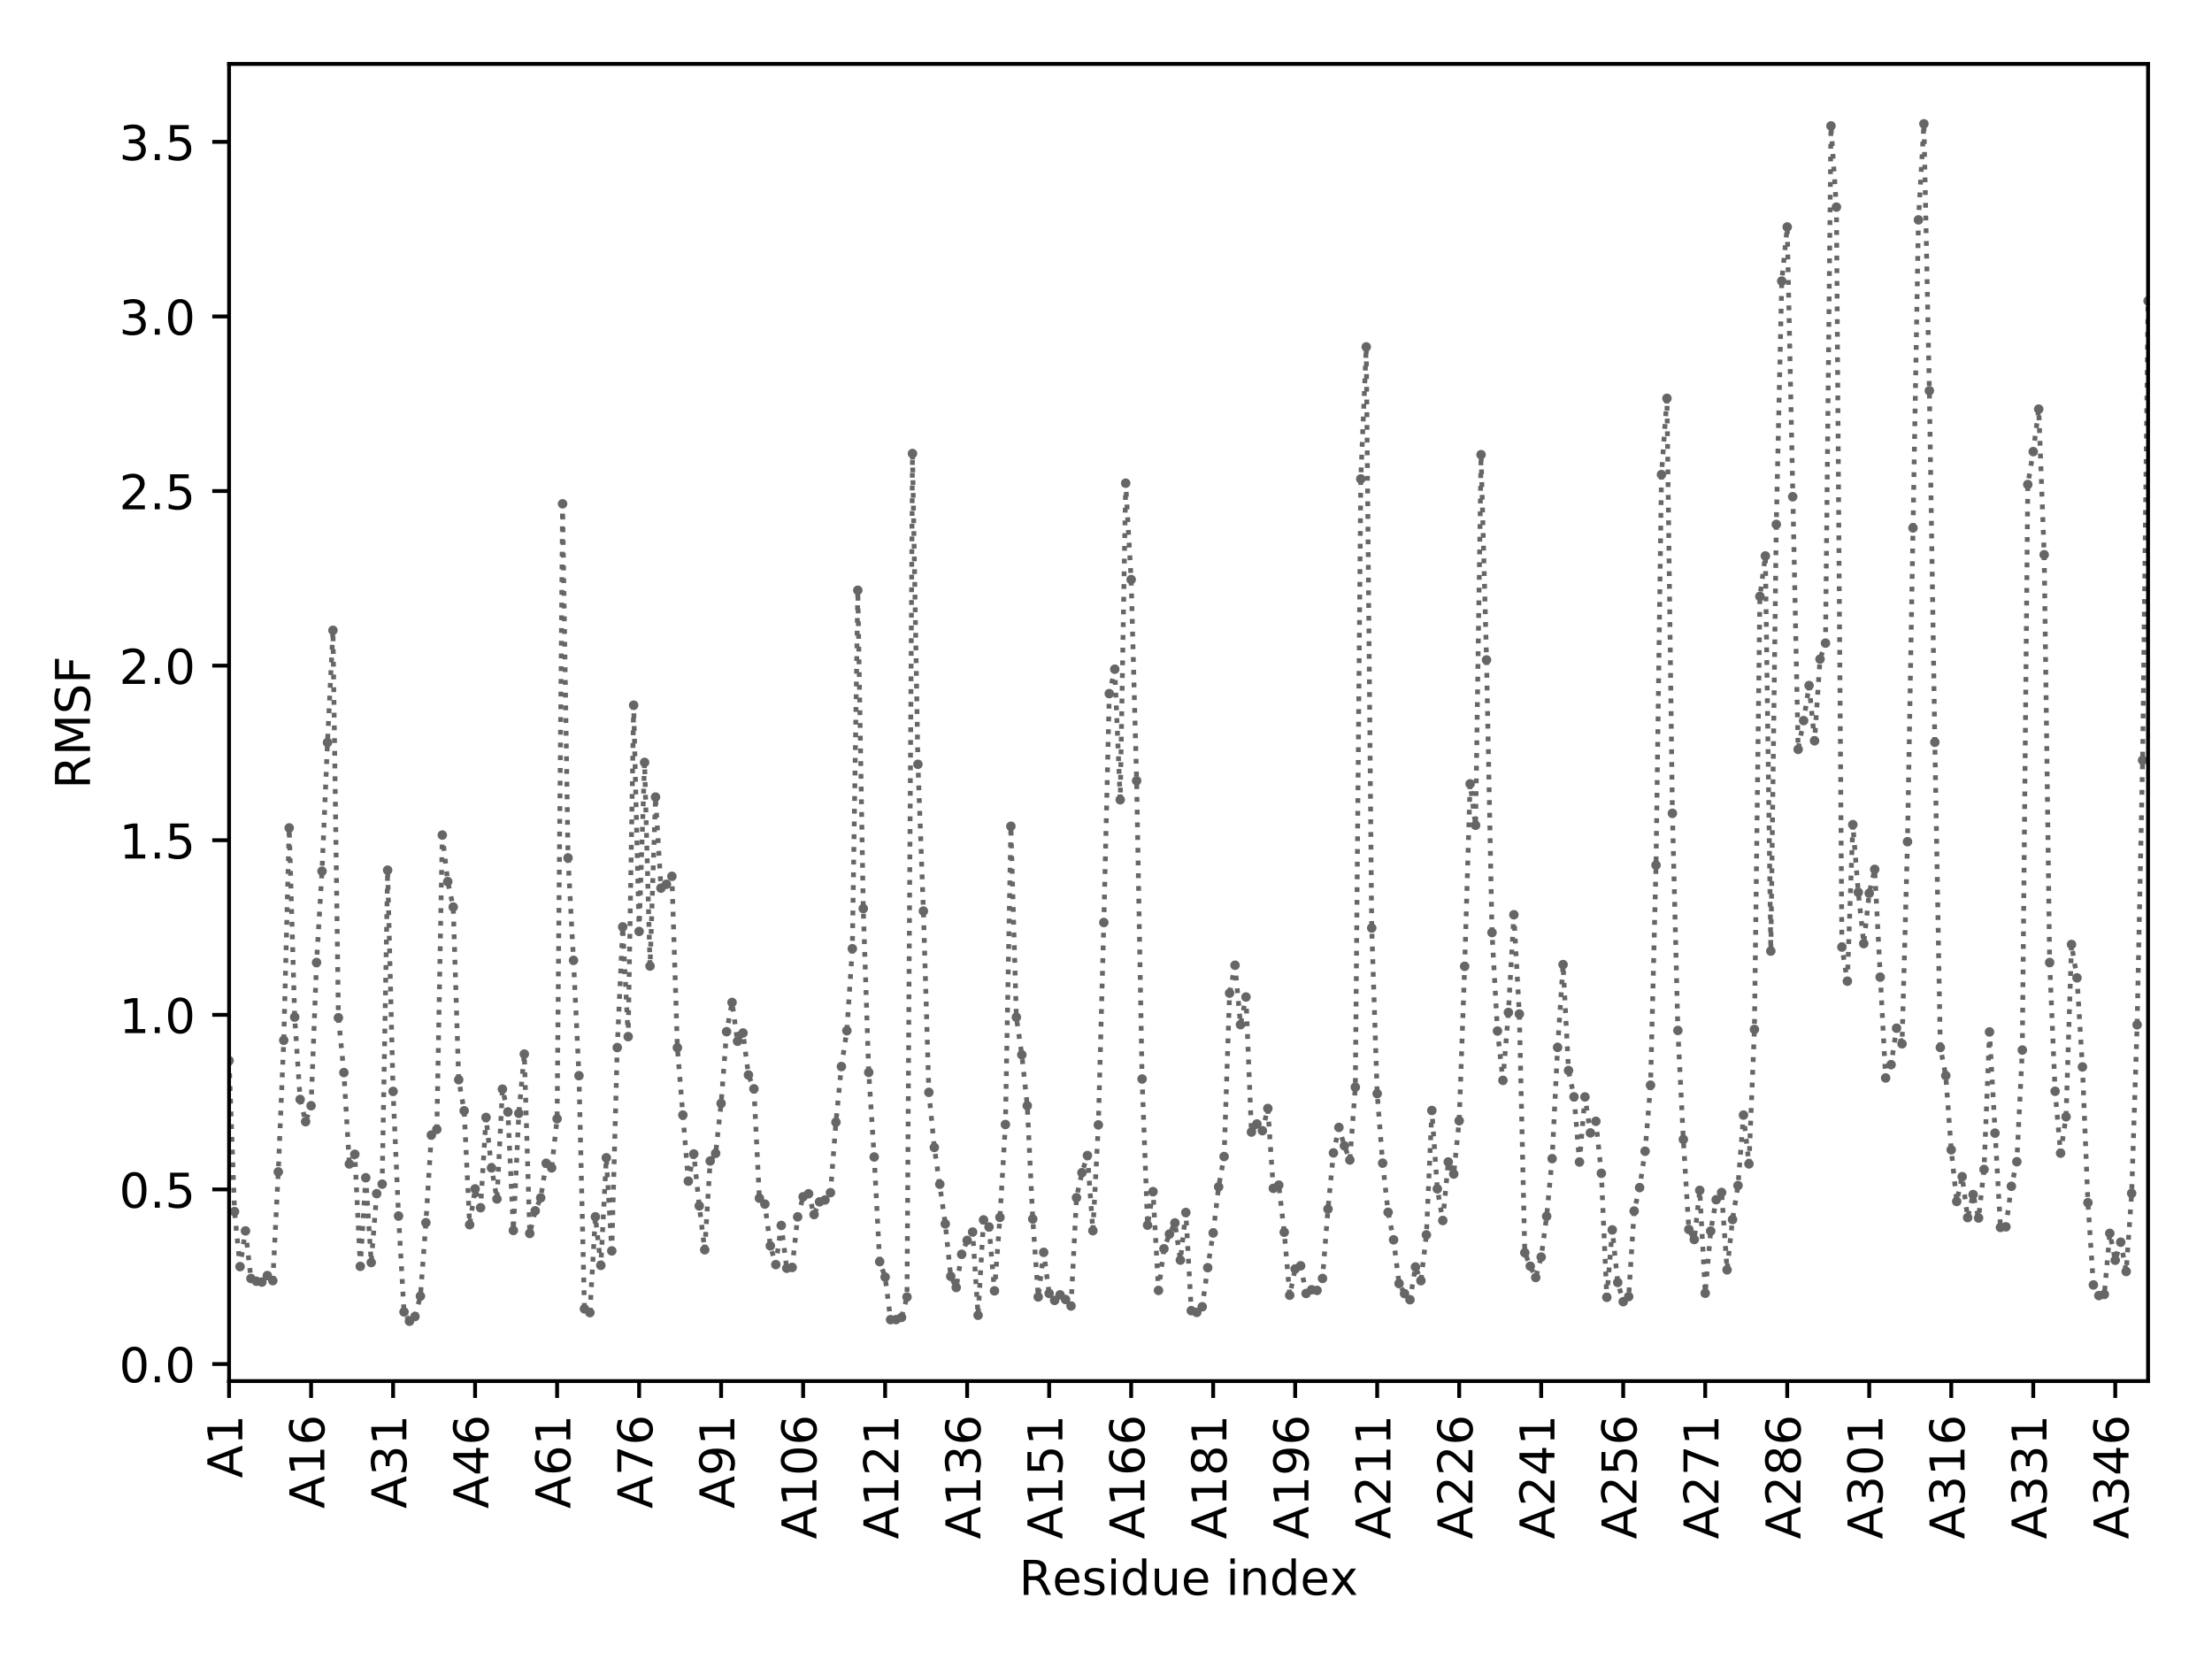<?xml version="1.0" encoding="utf-8" standalone="no"?>
<!DOCTYPE svg PUBLIC "-//W3C//DTD SVG 1.1//EN"
  "http://www.w3.org/Graphics/SVG/1.1/DTD/svg11.dtd">
<!-- Created with matplotlib (http://matplotlib.org/) -->
<svg height="345.6pt" version="1.1" viewBox="0 0 460.8 345.6" width="460.8pt" xmlns="http://www.w3.org/2000/svg" xmlns:xlink="http://www.w3.org/1999/xlink">
 <defs>
  <style type="text/css">
*{stroke-linecap:butt;stroke-linejoin:round;}
  </style>
 </defs>
 <g id="figure_1">
  <g id="patch_1">
   <path d="M 0 345.6 
L 460.8 345.6 
L 460.8 0 
L 0 0 
z
" style="fill:#ffffff;"/>
  </g>
  <g id="axes_1">
   <g id="patch_2">
    <path d="M 47.72 287.71 
L 447.48 287.71 
L 447.48 13.32 
L 47.72 13.32 
z
" style="fill:#ffffff;"/>
   </g>
   <g id="matplotlib.axis_1">
    <g id="xtick_1">
     <g id="line2d_1">
      <defs>
       <path d="M 0 0 
L 0 3.5 
" id="mf94f73ccab" style="stroke:#000000;stroke-width:0.8;"/>
      </defs>
      <g>
       <use style="stroke:#000000;stroke-width:0.8;" x="47.72" xlink:href="#mf94f73ccab" y="287.71"/>
      </g>
     </g>
     <g id="text_1">
      <!-- A1 -->
      <defs>
       <path d="M 34.188 63.188 
L 20.797 26.906 
L 47.609 26.906 
z
M 28.609 72.906 
L 39.797 72.906 
L 67.578 0 
L 57.328 0 
L 50.688 18.703 
L 17.828 18.703 
L 11.188 0 
L 0.781 0 
z
" id="DejaVuSans-41"/>
       <path d="M 12.406 8.297 
L 28.516 8.297 
L 28.516 63.922 
L 10.984 60.406 
L 10.984 69.391 
L 28.422 72.906 
L 38.281 72.906 
L 38.281 8.297 
L 54.391 8.297 
L 54.391 0 
L 12.406 0 
z
" id="DejaVuSans-31"/>
      </defs>
      <g transform="translate(50.479 307.913)rotate(-90)scale(0.1 -0.1)">
       <use xlink:href="#DejaVuSans-41"/>
       <use x="68.408" xlink:href="#DejaVuSans-31"/>
      </g>
     </g>
    </g>
    <g id="xtick_2">
     <g id="line2d_2">
      <g>
       <use style="stroke:#000000;stroke-width:0.8;" x="64.804" xlink:href="#mf94f73ccab" y="287.71"/>
      </g>
     </g>
     <g id="text_2">
      <!-- A16 -->
      <defs>
       <path d="M 33.016 40.375 
Q 26.375 40.375 22.484 35.828 
Q 18.609 31.297 18.609 23.391 
Q 18.609 15.531 22.484 10.953 
Q 26.375 6.391 33.016 6.391 
Q 39.656 6.391 43.531 10.953 
Q 47.406 15.531 47.406 23.391 
Q 47.406 31.297 43.531 35.828 
Q 39.656 40.375 33.016 40.375 
z
M 52.594 71.297 
L 52.594 62.312 
Q 48.875 64.062 45.094 64.984 
Q 41.312 65.922 37.594 65.922 
Q 27.828 65.922 22.672 59.328 
Q 17.531 52.734 16.797 39.406 
Q 19.672 43.656 24.016 45.922 
Q 28.375 48.188 33.594 48.188 
Q 44.578 48.188 50.953 41.516 
Q 57.328 34.859 57.328 23.391 
Q 57.328 12.156 50.688 5.359 
Q 44.047 -1.422 33.016 -1.422 
Q 20.359 -1.422 13.672 8.266 
Q 6.984 17.969 6.984 36.375 
Q 6.984 53.656 15.188 63.938 
Q 23.391 74.219 37.203 74.219 
Q 40.922 74.219 44.703 73.484 
Q 48.484 72.75 52.594 71.297 
z
" id="DejaVuSans-36"/>
      </defs>
      <g transform="translate(67.563 314.276)rotate(-90)scale(0.1 -0.1)">
       <use xlink:href="#DejaVuSans-41"/>
       <use x="68.408" xlink:href="#DejaVuSans-31"/>
       <use x="132.031" xlink:href="#DejaVuSans-36"/>
      </g>
     </g>
    </g>
    <g id="xtick_3">
     <g id="line2d_3">
      <g>
       <use style="stroke:#000000;stroke-width:0.8;" x="81.888" xlink:href="#mf94f73ccab" y="287.71"/>
      </g>
     </g>
     <g id="text_3">
      <!-- A31 -->
      <defs>
       <path d="M 40.578 39.312 
Q 47.656 37.797 51.625 33 
Q 55.609 28.219 55.609 21.188 
Q 55.609 10.406 48.188 4.484 
Q 40.766 -1.422 27.094 -1.422 
Q 22.516 -1.422 17.656 -0.516 
Q 12.797 0.391 7.625 2.203 
L 7.625 11.719 
Q 11.719 9.328 16.594 8.109 
Q 21.484 6.891 26.812 6.891 
Q 36.078 6.891 40.938 10.547 
Q 45.797 14.203 45.797 21.188 
Q 45.797 27.641 41.281 31.266 
Q 36.766 34.906 28.719 34.906 
L 20.219 34.906 
L 20.219 43.016 
L 29.109 43.016 
Q 36.375 43.016 40.234 45.922 
Q 44.094 48.828 44.094 54.297 
Q 44.094 59.906 40.109 62.906 
Q 36.141 65.922 28.719 65.922 
Q 24.656 65.922 20.016 65.031 
Q 15.375 64.156 9.812 62.312 
L 9.812 71.094 
Q 15.438 72.656 20.344 73.438 
Q 25.25 74.219 29.594 74.219 
Q 40.828 74.219 47.359 69.109 
Q 53.906 64.016 53.906 55.328 
Q 53.906 49.266 50.438 45.094 
Q 46.969 40.922 40.578 39.312 
z
" id="DejaVuSans-33"/>
      </defs>
      <g transform="translate(84.647 314.276)rotate(-90)scale(0.1 -0.1)">
       <use xlink:href="#DejaVuSans-41"/>
       <use x="68.408" xlink:href="#DejaVuSans-33"/>
       <use x="132.031" xlink:href="#DejaVuSans-31"/>
      </g>
     </g>
    </g>
    <g id="xtick_4">
     <g id="line2d_4">
      <g>
       <use style="stroke:#000000;stroke-width:0.8;" x="98.971" xlink:href="#mf94f73ccab" y="287.71"/>
      </g>
     </g>
     <g id="text_4">
      <!-- A46 -->
      <defs>
       <path d="M 37.797 64.312 
L 12.891 25.391 
L 37.797 25.391 
z
M 35.203 72.906 
L 47.609 72.906 
L 47.609 25.391 
L 58.016 25.391 
L 58.016 17.188 
L 47.609 17.188 
L 47.609 0 
L 37.797 0 
L 37.797 17.188 
L 4.891 17.188 
L 4.891 26.703 
z
" id="DejaVuSans-34"/>
      </defs>
      <g transform="translate(101.731 314.276)rotate(-90)scale(0.1 -0.1)">
       <use xlink:href="#DejaVuSans-41"/>
       <use x="68.408" xlink:href="#DejaVuSans-34"/>
       <use x="132.031" xlink:href="#DejaVuSans-36"/>
      </g>
     </g>
    </g>
    <g id="xtick_5">
     <g id="line2d_5">
      <g>
       <use style="stroke:#000000;stroke-width:0.8;" x="116.055" xlink:href="#mf94f73ccab" y="287.71"/>
      </g>
     </g>
     <g id="text_5">
      <!-- A61 -->
      <g transform="translate(118.814 314.276)rotate(-90)scale(0.1 -0.1)">
       <use xlink:href="#DejaVuSans-41"/>
       <use x="68.408" xlink:href="#DejaVuSans-36"/>
       <use x="132.031" xlink:href="#DejaVuSans-31"/>
      </g>
     </g>
    </g>
    <g id="xtick_6">
     <g id="line2d_6">
      <g>
       <use style="stroke:#000000;stroke-width:0.8;" x="133.139" xlink:href="#mf94f73ccab" y="287.71"/>
      </g>
     </g>
     <g id="text_6">
      <!-- A76 -->
      <defs>
       <path d="M 8.203 72.906 
L 55.078 72.906 
L 55.078 68.703 
L 28.609 0 
L 18.312 0 
L 43.219 64.594 
L 8.203 64.594 
z
" id="DejaVuSans-37"/>
      </defs>
      <g transform="translate(135.898 314.276)rotate(-90)scale(0.1 -0.1)">
       <use xlink:href="#DejaVuSans-41"/>
       <use x="68.408" xlink:href="#DejaVuSans-37"/>
       <use x="132.031" xlink:href="#DejaVuSans-36"/>
      </g>
     </g>
    </g>
    <g id="xtick_7">
     <g id="line2d_7">
      <g>
       <use style="stroke:#000000;stroke-width:0.8;" x="150.223" xlink:href="#mf94f73ccab" y="287.71"/>
      </g>
     </g>
     <g id="text_7">
      <!-- A91 -->
      <defs>
       <path d="M 10.984 1.516 
L 10.984 10.5 
Q 14.703 8.734 18.5 7.812 
Q 22.312 6.891 25.984 6.891 
Q 35.75 6.891 40.891 13.453 
Q 46.047 20.016 46.781 33.406 
Q 43.953 29.203 39.594 26.953 
Q 35.25 24.703 29.984 24.703 
Q 19.047 24.703 12.672 31.312 
Q 6.297 37.938 6.297 49.422 
Q 6.297 60.641 12.938 67.422 
Q 19.578 74.219 30.609 74.219 
Q 43.266 74.219 49.922 64.516 
Q 56.594 54.828 56.594 36.375 
Q 56.594 19.141 48.406 8.859 
Q 40.234 -1.422 26.422 -1.422 
Q 22.703 -1.422 18.891 -0.688 
Q 15.094 0.047 10.984 1.516 
z
M 30.609 32.422 
Q 37.25 32.422 41.125 36.953 
Q 45.016 41.5 45.016 49.422 
Q 45.016 57.281 41.125 61.844 
Q 37.25 66.406 30.609 66.406 
Q 23.969 66.406 20.094 61.844 
Q 16.219 57.281 16.219 49.422 
Q 16.219 41.5 20.094 36.953 
Q 23.969 32.422 30.609 32.422 
z
" id="DejaVuSans-39"/>
      </defs>
      <g transform="translate(152.982 314.276)rotate(-90)scale(0.1 -0.1)">
       <use xlink:href="#DejaVuSans-41"/>
       <use x="68.408" xlink:href="#DejaVuSans-39"/>
       <use x="132.031" xlink:href="#DejaVuSans-31"/>
      </g>
     </g>
    </g>
    <g id="xtick_8">
     <g id="line2d_8">
      <g>
       <use style="stroke:#000000;stroke-width:0.8;" x="167.306" xlink:href="#mf94f73ccab" y="287.71"/>
      </g>
     </g>
     <g id="text_8">
      <!-- A106 -->
      <defs>
       <path d="M 31.781 66.406 
Q 24.172 66.406 20.328 58.906 
Q 16.5 51.422 16.5 36.375 
Q 16.5 21.391 20.328 13.891 
Q 24.172 6.391 31.781 6.391 
Q 39.453 6.391 43.281 13.891 
Q 47.125 21.391 47.125 36.375 
Q 47.125 51.422 43.281 58.906 
Q 39.453 66.406 31.781 66.406 
z
M 31.781 74.219 
Q 44.047 74.219 50.516 64.516 
Q 56.984 54.828 56.984 36.375 
Q 56.984 17.969 50.516 8.266 
Q 44.047 -1.422 31.781 -1.422 
Q 19.531 -1.422 13.062 8.266 
Q 6.594 17.969 6.594 36.375 
Q 6.594 54.828 13.062 64.516 
Q 19.531 74.219 31.781 74.219 
z
" id="DejaVuSans-30"/>
      </defs>
      <g transform="translate(170.066 320.638)rotate(-90)scale(0.1 -0.1)">
       <use xlink:href="#DejaVuSans-41"/>
       <use x="68.408" xlink:href="#DejaVuSans-31"/>
       <use x="132.031" xlink:href="#DejaVuSans-30"/>
       <use x="195.654" xlink:href="#DejaVuSans-36"/>
      </g>
     </g>
    </g>
    <g id="xtick_9">
     <g id="line2d_9">
      <g>
       <use style="stroke:#000000;stroke-width:0.8;" x="184.39" xlink:href="#mf94f73ccab" y="287.71"/>
      </g>
     </g>
     <g id="text_9">
      <!-- A121 -->
      <defs>
       <path d="M 19.188 8.297 
L 53.609 8.297 
L 53.609 0 
L 7.328 0 
L 7.328 8.297 
Q 12.938 14.109 22.625 23.891 
Q 32.328 33.688 34.812 36.531 
Q 39.547 41.844 41.422 45.531 
Q 43.312 49.219 43.312 52.781 
Q 43.312 58.594 39.234 62.25 
Q 35.156 65.922 28.609 65.922 
Q 23.969 65.922 18.812 64.312 
Q 13.672 62.703 7.812 59.422 
L 7.812 69.391 
Q 13.766 71.781 18.938 73 
Q 24.125 74.219 28.422 74.219 
Q 39.75 74.219 46.484 68.547 
Q 53.219 62.891 53.219 53.422 
Q 53.219 48.922 51.531 44.891 
Q 49.859 40.875 45.406 35.406 
Q 44.188 33.984 37.641 27.219 
Q 31.109 20.453 19.188 8.297 
z
" id="DejaVuSans-32"/>
      </defs>
      <g transform="translate(187.149 320.638)rotate(-90)scale(0.1 -0.1)">
       <use xlink:href="#DejaVuSans-41"/>
       <use x="68.408" xlink:href="#DejaVuSans-31"/>
       <use x="132.031" xlink:href="#DejaVuSans-32"/>
       <use x="195.654" xlink:href="#DejaVuSans-31"/>
      </g>
     </g>
    </g>
    <g id="xtick_10">
     <g id="line2d_10">
      <g>
       <use style="stroke:#000000;stroke-width:0.8;" x="201.474" xlink:href="#mf94f73ccab" y="287.71"/>
      </g>
     </g>
     <g id="text_10">
      <!-- A136 -->
      <g transform="translate(204.233 320.638)rotate(-90)scale(0.1 -0.1)">
       <use xlink:href="#DejaVuSans-41"/>
       <use x="68.408" xlink:href="#DejaVuSans-31"/>
       <use x="132.031" xlink:href="#DejaVuSans-33"/>
       <use x="195.654" xlink:href="#DejaVuSans-36"/>
      </g>
     </g>
    </g>
    <g id="xtick_11">
     <g id="line2d_11">
      <g>
       <use style="stroke:#000000;stroke-width:0.8;" x="218.558" xlink:href="#mf94f73ccab" y="287.71"/>
      </g>
     </g>
     <g id="text_11">
      <!-- A151 -->
      <defs>
       <path d="M 10.797 72.906 
L 49.516 72.906 
L 49.516 64.594 
L 19.828 64.594 
L 19.828 46.734 
Q 21.969 47.469 24.109 47.828 
Q 26.266 48.188 28.422 48.188 
Q 40.625 48.188 47.75 41.5 
Q 54.891 34.812 54.891 23.391 
Q 54.891 11.625 47.562 5.094 
Q 40.234 -1.422 26.906 -1.422 
Q 22.312 -1.422 17.547 -0.641 
Q 12.797 0.141 7.719 1.703 
L 7.719 11.625 
Q 12.109 9.234 16.797 8.062 
Q 21.484 6.891 26.703 6.891 
Q 35.156 6.891 40.078 11.328 
Q 45.016 15.766 45.016 23.391 
Q 45.016 31 40.078 35.438 
Q 35.156 39.891 26.703 39.891 
Q 22.75 39.891 18.812 39.016 
Q 14.891 38.141 10.797 36.281 
z
" id="DejaVuSans-35"/>
      </defs>
      <g transform="translate(221.317 320.638)rotate(-90)scale(0.1 -0.1)">
       <use xlink:href="#DejaVuSans-41"/>
       <use x="68.408" xlink:href="#DejaVuSans-31"/>
       <use x="132.031" xlink:href="#DejaVuSans-35"/>
       <use x="195.654" xlink:href="#DejaVuSans-31"/>
      </g>
     </g>
    </g>
    <g id="xtick_12">
     <g id="line2d_12">
      <g>
       <use style="stroke:#000000;stroke-width:0.8;" x="235.641" xlink:href="#mf94f73ccab" y="287.71"/>
      </g>
     </g>
     <g id="text_12">
      <!-- A166 -->
      <g transform="translate(238.401 320.638)rotate(-90)scale(0.1 -0.1)">
       <use xlink:href="#DejaVuSans-41"/>
       <use x="68.408" xlink:href="#DejaVuSans-31"/>
       <use x="132.031" xlink:href="#DejaVuSans-36"/>
       <use x="195.654" xlink:href="#DejaVuSans-36"/>
      </g>
     </g>
    </g>
    <g id="xtick_13">
     <g id="line2d_13">
      <g>
       <use style="stroke:#000000;stroke-width:0.8;" x="252.725" xlink:href="#mf94f73ccab" y="287.71"/>
      </g>
     </g>
     <g id="text_13">
      <!-- A181 -->
      <defs>
       <path d="M 31.781 34.625 
Q 24.75 34.625 20.719 30.859 
Q 16.703 27.094 16.703 20.516 
Q 16.703 13.922 20.719 10.156 
Q 24.75 6.391 31.781 6.391 
Q 38.812 6.391 42.859 10.172 
Q 46.922 13.969 46.922 20.516 
Q 46.922 27.094 42.891 30.859 
Q 38.875 34.625 31.781 34.625 
z
M 21.922 38.812 
Q 15.578 40.375 12.031 44.719 
Q 8.5 49.078 8.5 55.328 
Q 8.5 64.062 14.719 69.141 
Q 20.953 74.219 31.781 74.219 
Q 42.672 74.219 48.875 69.141 
Q 55.078 64.062 55.078 55.328 
Q 55.078 49.078 51.531 44.719 
Q 48 40.375 41.703 38.812 
Q 48.828 37.156 52.797 32.312 
Q 56.781 27.484 56.781 20.516 
Q 56.781 9.906 50.312 4.234 
Q 43.844 -1.422 31.781 -1.422 
Q 19.734 -1.422 13.25 4.234 
Q 6.781 9.906 6.781 20.516 
Q 6.781 27.484 10.781 32.312 
Q 14.797 37.156 21.922 38.812 
z
M 18.312 54.391 
Q 18.312 48.734 21.844 45.562 
Q 25.391 42.391 31.781 42.391 
Q 38.141 42.391 41.719 45.562 
Q 45.312 48.734 45.312 54.391 
Q 45.312 60.062 41.719 63.234 
Q 38.141 66.406 31.781 66.406 
Q 25.391 66.406 21.844 63.234 
Q 18.312 60.062 18.312 54.391 
z
" id="DejaVuSans-38"/>
      </defs>
      <g transform="translate(255.485 320.638)rotate(-90)scale(0.1 -0.1)">
       <use xlink:href="#DejaVuSans-41"/>
       <use x="68.408" xlink:href="#DejaVuSans-31"/>
       <use x="132.031" xlink:href="#DejaVuSans-38"/>
       <use x="195.654" xlink:href="#DejaVuSans-31"/>
      </g>
     </g>
    </g>
    <g id="xtick_14">
     <g id="line2d_14">
      <g>
       <use style="stroke:#000000;stroke-width:0.8;" x="269.809" xlink:href="#mf94f73ccab" y="287.71"/>
      </g>
     </g>
     <g id="text_14">
      <!-- A196 -->
      <g transform="translate(272.568 320.638)rotate(-90)scale(0.1 -0.1)">
       <use xlink:href="#DejaVuSans-41"/>
       <use x="68.408" xlink:href="#DejaVuSans-31"/>
       <use x="132.031" xlink:href="#DejaVuSans-39"/>
       <use x="195.654" xlink:href="#DejaVuSans-36"/>
      </g>
     </g>
    </g>
    <g id="xtick_15">
     <g id="line2d_15">
      <g>
       <use style="stroke:#000000;stroke-width:0.8;" x="286.893" xlink:href="#mf94f73ccab" y="287.71"/>
      </g>
     </g>
     <g id="text_15">
      <!-- A211 -->
      <g transform="translate(289.652 320.638)rotate(-90)scale(0.1 -0.1)">
       <use xlink:href="#DejaVuSans-41"/>
       <use x="68.408" xlink:href="#DejaVuSans-32"/>
       <use x="132.031" xlink:href="#DejaVuSans-31"/>
       <use x="195.654" xlink:href="#DejaVuSans-31"/>
      </g>
     </g>
    </g>
    <g id="xtick_16">
     <g id="line2d_16">
      <g>
       <use style="stroke:#000000;stroke-width:0.8;" x="303.976" xlink:href="#mf94f73ccab" y="287.71"/>
      </g>
     </g>
     <g id="text_16">
      <!-- A226 -->
      <g transform="translate(306.736 320.638)rotate(-90)scale(0.1 -0.1)">
       <use xlink:href="#DejaVuSans-41"/>
       <use x="68.408" xlink:href="#DejaVuSans-32"/>
       <use x="132.031" xlink:href="#DejaVuSans-32"/>
       <use x="195.654" xlink:href="#DejaVuSans-36"/>
      </g>
     </g>
    </g>
    <g id="xtick_17">
     <g id="line2d_17">
      <g>
       <use style="stroke:#000000;stroke-width:0.8;" x="321.06" xlink:href="#mf94f73ccab" y="287.71"/>
      </g>
     </g>
     <g id="text_17">
      <!-- A241 -->
      <g transform="translate(323.82 320.638)rotate(-90)scale(0.1 -0.1)">
       <use xlink:href="#DejaVuSans-41"/>
       <use x="68.408" xlink:href="#DejaVuSans-32"/>
       <use x="132.031" xlink:href="#DejaVuSans-34"/>
       <use x="195.654" xlink:href="#DejaVuSans-31"/>
      </g>
     </g>
    </g>
    <g id="xtick_18">
     <g id="line2d_18">
      <g>
       <use style="stroke:#000000;stroke-width:0.8;" x="338.144" xlink:href="#mf94f73ccab" y="287.71"/>
      </g>
     </g>
     <g id="text_18">
      <!-- A256 -->
      <g transform="translate(340.903 320.638)rotate(-90)scale(0.1 -0.1)">
       <use xlink:href="#DejaVuSans-41"/>
       <use x="68.408" xlink:href="#DejaVuSans-32"/>
       <use x="132.031" xlink:href="#DejaVuSans-35"/>
       <use x="195.654" xlink:href="#DejaVuSans-36"/>
      </g>
     </g>
    </g>
    <g id="xtick_19">
     <g id="line2d_19">
      <g>
       <use style="stroke:#000000;stroke-width:0.8;" x="355.228" xlink:href="#mf94f73ccab" y="287.71"/>
      </g>
     </g>
     <g id="text_19">
      <!-- A271 -->
      <g transform="translate(357.987 320.638)rotate(-90)scale(0.1 -0.1)">
       <use xlink:href="#DejaVuSans-41"/>
       <use x="68.408" xlink:href="#DejaVuSans-32"/>
       <use x="132.031" xlink:href="#DejaVuSans-37"/>
       <use x="195.654" xlink:href="#DejaVuSans-31"/>
      </g>
     </g>
    </g>
    <g id="xtick_20">
     <g id="line2d_20">
      <g>
       <use style="stroke:#000000;stroke-width:0.8;" x="372.311" xlink:href="#mf94f73ccab" y="287.71"/>
      </g>
     </g>
     <g id="text_20">
      <!-- A286 -->
      <g transform="translate(375.071 320.638)rotate(-90)scale(0.1 -0.1)">
       <use xlink:href="#DejaVuSans-41"/>
       <use x="68.408" xlink:href="#DejaVuSans-32"/>
       <use x="132.031" xlink:href="#DejaVuSans-38"/>
       <use x="195.654" xlink:href="#DejaVuSans-36"/>
      </g>
     </g>
    </g>
    <g id="xtick_21">
     <g id="line2d_21">
      <g>
       <use style="stroke:#000000;stroke-width:0.8;" x="389.395" xlink:href="#mf94f73ccab" y="287.71"/>
      </g>
     </g>
     <g id="text_21">
      <!-- A301 -->
      <g transform="translate(392.155 320.638)rotate(-90)scale(0.1 -0.1)">
       <use xlink:href="#DejaVuSans-41"/>
       <use x="68.408" xlink:href="#DejaVuSans-33"/>
       <use x="132.031" xlink:href="#DejaVuSans-30"/>
       <use x="195.654" xlink:href="#DejaVuSans-31"/>
      </g>
     </g>
    </g>
    <g id="xtick_22">
     <g id="line2d_22">
      <g>
       <use style="stroke:#000000;stroke-width:0.8;" x="406.479" xlink:href="#mf94f73ccab" y="287.71"/>
      </g>
     </g>
     <g id="text_22">
      <!-- A316 -->
      <g transform="translate(409.238 320.638)rotate(-90)scale(0.1 -0.1)">
       <use xlink:href="#DejaVuSans-41"/>
       <use x="68.408" xlink:href="#DejaVuSans-33"/>
       <use x="132.031" xlink:href="#DejaVuSans-31"/>
       <use x="195.654" xlink:href="#DejaVuSans-36"/>
      </g>
     </g>
    </g>
    <g id="xtick_23">
     <g id="line2d_23">
      <g>
       <use style="stroke:#000000;stroke-width:0.8;" x="423.563" xlink:href="#mf94f73ccab" y="287.71"/>
      </g>
     </g>
     <g id="text_23">
      <!-- A331 -->
      <g transform="translate(426.322 320.638)rotate(-90)scale(0.1 -0.1)">
       <use xlink:href="#DejaVuSans-41"/>
       <use x="68.408" xlink:href="#DejaVuSans-33"/>
       <use x="132.031" xlink:href="#DejaVuSans-33"/>
       <use x="195.654" xlink:href="#DejaVuSans-31"/>
      </g>
     </g>
    </g>
    <g id="xtick_24">
     <g id="line2d_24">
      <g>
       <use style="stroke:#000000;stroke-width:0.8;" x="440.646" xlink:href="#mf94f73ccab" y="287.71"/>
      </g>
     </g>
     <g id="text_24">
      <!-- A346 -->
      <g transform="translate(443.406 320.638)rotate(-90)scale(0.1 -0.1)">
       <use xlink:href="#DejaVuSans-41"/>
       <use x="68.408" xlink:href="#DejaVuSans-33"/>
       <use x="132.031" xlink:href="#DejaVuSans-34"/>
       <use x="195.654" xlink:href="#DejaVuSans-36"/>
      </g>
     </g>
    </g>
    <g id="text_25">
     <!-- Residue index -->
     <defs>
      <path d="M 44.391 34.188 
Q 47.562 33.109 50.562 29.594 
Q 53.562 26.078 56.594 19.922 
L 66.609 0 
L 56 0 
L 46.688 18.703 
Q 43.062 26.031 39.672 28.422 
Q 36.281 30.812 30.422 30.812 
L 19.672 30.812 
L 19.672 0 
L 9.812 0 
L 9.812 72.906 
L 32.078 72.906 
Q 44.578 72.906 50.734 67.672 
Q 56.891 62.453 56.891 51.906 
Q 56.891 45.016 53.688 40.469 
Q 50.484 35.938 44.391 34.188 
z
M 19.672 64.797 
L 19.672 38.922 
L 32.078 38.922 
Q 39.203 38.922 42.844 42.219 
Q 46.484 45.516 46.484 51.906 
Q 46.484 58.297 42.844 61.547 
Q 39.203 64.797 32.078 64.797 
z
" id="DejaVuSans-52"/>
      <path d="M 56.203 29.594 
L 56.203 25.203 
L 14.891 25.203 
Q 15.484 15.922 20.484 11.062 
Q 25.484 6.203 34.422 6.203 
Q 39.594 6.203 44.453 7.469 
Q 49.312 8.734 54.109 11.281 
L 54.109 2.781 
Q 49.266 0.734 44.188 -0.344 
Q 39.109 -1.422 33.891 -1.422 
Q 20.797 -1.422 13.156 6.188 
Q 5.516 13.812 5.516 26.812 
Q 5.516 40.234 12.766 48.109 
Q 20.016 56 32.328 56 
Q 43.359 56 49.781 48.891 
Q 56.203 41.797 56.203 29.594 
z
M 47.219 32.234 
Q 47.125 39.594 43.094 43.984 
Q 39.062 48.391 32.422 48.391 
Q 24.906 48.391 20.391 44.141 
Q 15.875 39.891 15.188 32.172 
z
" id="DejaVuSans-65"/>
      <path d="M 44.281 53.078 
L 44.281 44.578 
Q 40.484 46.531 36.375 47.5 
Q 32.281 48.484 27.875 48.484 
Q 21.188 48.484 17.844 46.438 
Q 14.5 44.391 14.5 40.281 
Q 14.5 37.156 16.891 35.375 
Q 19.281 33.594 26.516 31.984 
L 29.594 31.297 
Q 39.156 29.25 43.188 25.516 
Q 47.219 21.781 47.219 15.094 
Q 47.219 7.469 41.188 3.016 
Q 35.156 -1.422 24.609 -1.422 
Q 20.219 -1.422 15.453 -0.562 
Q 10.688 0.297 5.422 2 
L 5.422 11.281 
Q 10.406 8.688 15.234 7.391 
Q 20.062 6.109 24.812 6.109 
Q 31.156 6.109 34.562 8.281 
Q 37.984 10.453 37.984 14.406 
Q 37.984 18.062 35.516 20.016 
Q 33.062 21.969 24.703 23.781 
L 21.578 24.516 
Q 13.234 26.266 9.516 29.906 
Q 5.812 33.547 5.812 39.891 
Q 5.812 47.609 11.281 51.797 
Q 16.75 56 26.812 56 
Q 31.781 56 36.172 55.266 
Q 40.578 54.547 44.281 53.078 
z
" id="DejaVuSans-73"/>
      <path d="M 9.422 54.688 
L 18.406 54.688 
L 18.406 0 
L 9.422 0 
z
M 9.422 75.984 
L 18.406 75.984 
L 18.406 64.594 
L 9.422 64.594 
z
" id="DejaVuSans-69"/>
      <path d="M 45.406 46.391 
L 45.406 75.984 
L 54.391 75.984 
L 54.391 0 
L 45.406 0 
L 45.406 8.203 
Q 42.578 3.328 38.25 0.953 
Q 33.938 -1.422 27.875 -1.422 
Q 17.969 -1.422 11.734 6.484 
Q 5.516 14.406 5.516 27.297 
Q 5.516 40.188 11.734 48.094 
Q 17.969 56 27.875 56 
Q 33.938 56 38.25 53.625 
Q 42.578 51.266 45.406 46.391 
z
M 14.797 27.297 
Q 14.797 17.391 18.875 11.75 
Q 22.953 6.109 30.078 6.109 
Q 37.203 6.109 41.297 11.75 
Q 45.406 17.391 45.406 27.297 
Q 45.406 37.203 41.297 42.844 
Q 37.203 48.484 30.078 48.484 
Q 22.953 48.484 18.875 42.844 
Q 14.797 37.203 14.797 27.297 
z
" id="DejaVuSans-64"/>
      <path d="M 8.5 21.578 
L 8.5 54.688 
L 17.484 54.688 
L 17.484 21.922 
Q 17.484 14.156 20.5 10.266 
Q 23.531 6.391 29.594 6.391 
Q 36.859 6.391 41.078 11.031 
Q 45.312 15.672 45.312 23.688 
L 45.312 54.688 
L 54.297 54.688 
L 54.297 0 
L 45.312 0 
L 45.312 8.406 
Q 42.047 3.422 37.719 1 
Q 33.406 -1.422 27.688 -1.422 
Q 18.266 -1.422 13.375 4.438 
Q 8.5 10.297 8.5 21.578 
z
M 31.109 56 
z
" id="DejaVuSans-75"/>
      <path id="DejaVuSans-20"/>
      <path d="M 54.891 33.016 
L 54.891 0 
L 45.906 0 
L 45.906 32.719 
Q 45.906 40.484 42.875 44.328 
Q 39.844 48.188 33.797 48.188 
Q 26.516 48.188 22.312 43.547 
Q 18.109 38.922 18.109 30.906 
L 18.109 0 
L 9.078 0 
L 9.078 54.688 
L 18.109 54.688 
L 18.109 46.188 
Q 21.344 51.125 25.703 53.562 
Q 30.078 56 35.797 56 
Q 45.219 56 50.047 50.172 
Q 54.891 44.344 54.891 33.016 
z
" id="DejaVuSans-6e"/>
      <path d="M 54.891 54.688 
L 35.109 28.078 
L 55.906 0 
L 45.312 0 
L 29.391 21.484 
L 13.484 0 
L 2.875 0 
L 24.125 28.609 
L 4.688 54.688 
L 15.281 54.688 
L 29.781 35.203 
L 44.281 54.688 
z
" id="DejaVuSans-78"/>
     </defs>
     <g transform="translate(212.283 332.237)scale(0.1 -0.1)">
      <use xlink:href="#DejaVuSans-52"/>
      <use x="69.42" xlink:href="#DejaVuSans-65"/>
      <use x="130.943" xlink:href="#DejaVuSans-73"/>
      <use x="183.043" xlink:href="#DejaVuSans-69"/>
      <use x="210.826" xlink:href="#DejaVuSans-64"/>
      <use x="274.303" xlink:href="#DejaVuSans-75"/>
      <use x="337.682" xlink:href="#DejaVuSans-65"/>
      <use x="399.205" xlink:href="#DejaVuSans-20"/>
      <use x="430.992" xlink:href="#DejaVuSans-69"/>
      <use x="458.775" xlink:href="#DejaVuSans-6e"/>
      <use x="522.154" xlink:href="#DejaVuSans-64"/>
      <use x="585.631" xlink:href="#DejaVuSans-65"/>
      <use x="647.139" xlink:href="#DejaVuSans-78"/>
     </g>
    </g>
   </g>
   <g id="matplotlib.axis_2">
    <g id="ytick_1">
     <g id="line2d_25">
      <defs>
       <path d="M 0 0 
L -3.5 0 
" id="m817f0264ea" style="stroke:#000000;stroke-width:0.8;"/>
      </defs>
      <g>
       <use style="stroke:#000000;stroke-width:0.8;" x="47.72" xlink:href="#m817f0264ea" y="284.156"/>
      </g>
     </g>
     <g id="text_26">
      <!-- 0.0 -->
      <defs>
       <path d="M 10.688 12.406 
L 21 12.406 
L 21 0 
L 10.688 0 
z
" id="DejaVuSans-2e"/>
      </defs>
      <g transform="translate(24.817 287.955)scale(0.1 -0.1)">
       <use xlink:href="#DejaVuSans-30"/>
       <use x="63.623" xlink:href="#DejaVuSans-2e"/>
       <use x="95.41" xlink:href="#DejaVuSans-30"/>
      </g>
     </g>
    </g>
    <g id="ytick_2">
     <g id="line2d_26">
      <g>
       <use style="stroke:#000000;stroke-width:0.8;" x="47.72" xlink:href="#m817f0264ea" y="247.784"/>
      </g>
     </g>
     <g id="text_27">
      <!-- 0.5 -->
      <g transform="translate(24.817 251.583)scale(0.1 -0.1)">
       <use xlink:href="#DejaVuSans-30"/>
       <use x="63.623" xlink:href="#DejaVuSans-2e"/>
       <use x="95.41" xlink:href="#DejaVuSans-35"/>
      </g>
     </g>
    </g>
    <g id="ytick_3">
     <g id="line2d_27">
      <g>
       <use style="stroke:#000000;stroke-width:0.8;" x="47.72" xlink:href="#m817f0264ea" y="211.412"/>
      </g>
     </g>
     <g id="text_28">
      <!-- 1.0 -->
      <g transform="translate(24.817 215.211)scale(0.1 -0.1)">
       <use xlink:href="#DejaVuSans-31"/>
       <use x="63.623" xlink:href="#DejaVuSans-2e"/>
       <use x="95.41" xlink:href="#DejaVuSans-30"/>
      </g>
     </g>
    </g>
    <g id="ytick_4">
     <g id="line2d_28">
      <g>
       <use style="stroke:#000000;stroke-width:0.8;" x="47.72" xlink:href="#m817f0264ea" y="175.04"/>
      </g>
     </g>
     <g id="text_29">
      <!-- 1.5 -->
      <g transform="translate(24.817 178.839)scale(0.1 -0.1)">
       <use xlink:href="#DejaVuSans-31"/>
       <use x="63.623" xlink:href="#DejaVuSans-2e"/>
       <use x="95.41" xlink:href="#DejaVuSans-35"/>
      </g>
     </g>
    </g>
    <g id="ytick_5">
     <g id="line2d_29">
      <g>
       <use style="stroke:#000000;stroke-width:0.8;" x="47.72" xlink:href="#m817f0264ea" y="138.668"/>
      </g>
     </g>
     <g id="text_30">
      <!-- 2.0 -->
      <g transform="translate(24.817 142.467)scale(0.1 -0.1)">
       <use xlink:href="#DejaVuSans-32"/>
       <use x="63.623" xlink:href="#DejaVuSans-2e"/>
       <use x="95.41" xlink:href="#DejaVuSans-30"/>
      </g>
     </g>
    </g>
    <g id="ytick_6">
     <g id="line2d_30">
      <g>
       <use style="stroke:#000000;stroke-width:0.8;" x="47.72" xlink:href="#m817f0264ea" y="102.296"/>
      </g>
     </g>
     <g id="text_31">
      <!-- 2.5 -->
      <g transform="translate(24.817 106.096)scale(0.1 -0.1)">
       <use xlink:href="#DejaVuSans-32"/>
       <use x="63.623" xlink:href="#DejaVuSans-2e"/>
       <use x="95.41" xlink:href="#DejaVuSans-35"/>
      </g>
     </g>
    </g>
    <g id="ytick_7">
     <g id="line2d_31">
      <g>
       <use style="stroke:#000000;stroke-width:0.8;" x="47.72" xlink:href="#m817f0264ea" y="65.925"/>
      </g>
     </g>
     <g id="text_32">
      <!-- 3.0 -->
      <g transform="translate(24.817 69.724)scale(0.1 -0.1)">
       <use xlink:href="#DejaVuSans-33"/>
       <use x="63.623" xlink:href="#DejaVuSans-2e"/>
       <use x="95.41" xlink:href="#DejaVuSans-30"/>
      </g>
     </g>
    </g>
    <g id="ytick_8">
     <g id="line2d_32">
      <g>
       <use style="stroke:#000000;stroke-width:0.8;" x="47.72" xlink:href="#m817f0264ea" y="29.553"/>
      </g>
     </g>
     <g id="text_33">
      <!-- 3.5 -->
      <g transform="translate(24.817 33.352)scale(0.1 -0.1)">
       <use xlink:href="#DejaVuSans-33"/>
       <use x="63.623" xlink:href="#DejaVuSans-2e"/>
       <use x="95.41" xlink:href="#DejaVuSans-35"/>
      </g>
     </g>
    </g>
    <g id="text_34">
     <!-- RMSF -->
     <defs>
      <path d="M 9.812 72.906 
L 24.516 72.906 
L 43.109 23.297 
L 61.812 72.906 
L 76.516 72.906 
L 76.516 0 
L 66.891 0 
L 66.891 64.016 
L 48.094 14.016 
L 38.188 14.016 
L 19.391 64.016 
L 19.391 0 
L 9.812 0 
z
" id="DejaVuSans-4d"/>
      <path d="M 53.516 70.516 
L 53.516 60.891 
Q 47.906 63.578 42.922 64.891 
Q 37.938 66.219 33.297 66.219 
Q 25.25 66.219 20.875 63.094 
Q 16.5 59.969 16.5 54.203 
Q 16.5 49.359 19.406 46.891 
Q 22.312 44.438 30.422 42.922 
L 36.375 41.703 
Q 47.406 39.594 52.656 34.297 
Q 57.906 29 57.906 20.125 
Q 57.906 9.516 50.797 4.047 
Q 43.703 -1.422 29.984 -1.422 
Q 24.812 -1.422 18.969 -0.25 
Q 13.141 0.922 6.891 3.219 
L 6.891 13.375 
Q 12.891 10.016 18.656 8.297 
Q 24.422 6.594 29.984 6.594 
Q 38.422 6.594 43.016 9.906 
Q 47.609 13.234 47.609 19.391 
Q 47.609 24.75 44.312 27.781 
Q 41.016 30.812 33.5 32.328 
L 27.484 33.5 
Q 16.453 35.688 11.516 40.375 
Q 6.594 45.062 6.594 53.422 
Q 6.594 63.094 13.406 68.656 
Q 20.219 74.219 32.172 74.219 
Q 37.312 74.219 42.625 73.281 
Q 47.953 72.359 53.516 70.516 
z
" id="DejaVuSans-53"/>
      <path d="M 9.812 72.906 
L 51.703 72.906 
L 51.703 64.594 
L 19.672 64.594 
L 19.672 43.109 
L 48.578 43.109 
L 48.578 34.812 
L 19.672 34.812 
L 19.672 0 
L 9.812 0 
z
" id="DejaVuSans-46"/>
     </defs>
     <g transform="translate(18.737 164.353)rotate(-90)scale(0.1 -0.1)">
      <use xlink:href="#DejaVuSans-52"/>
      <use x="69.482" xlink:href="#DejaVuSans-4d"/>
      <use x="155.762" xlink:href="#DejaVuSans-53"/>
      <use x="219.238" xlink:href="#DejaVuSans-46"/>
     </g>
    </g>
   </g>
   <g id="line2d_33">
    <path clip-path="url(#pe098c7d07a)" d="M 47.72 220.957 
L 48.859 252.398 
L 49.998 263.861 
L 51.137 256.419 
L 52.276 266.338 
L 53.415 266.909 
L 54.554 267.08 
L 55.692 265.723 
L 56.831 266.783 
L 57.97 244.128 
L 59.109 216.712 
L 60.248 172.466 
L 61.387 211.879 
L 62.526 229.037 
L 63.665 233.666 
L 64.804 230.342 
L 65.943 200.502 
L 67.082 181.489 
L 68.221 154.675 
L 69.359 131.306 
L 70.498 212.014 
L 71.637 223.436 
L 72.776 242.48 
L 73.915 240.458 
L 75.054 263.8 
L 76.193 245.349 
L 77.332 263.011 
L 78.471 248.658 
L 79.61 246.673 
L 80.749 181.273 
L 81.888 227.362 
L 83.026 253.319 
L 84.165 273.297 
L 85.304 275.238 
L 86.443 274.261 
L 87.582 270.007 
L 88.721 254.707 
L 89.86 236.446 
L 90.999 235.274 
L 92.138 173.957 
L 93.277 183.646 
L 94.416 188.949 
L 95.555 224.923 
L 96.693 231.393 
L 97.832 255.13 
L 98.971 247.671 
L 100.11 251.592 
L 101.249 232.779 
L 102.388 243.295 
L 103.527 249.767 
L 104.666 226.888 
L 105.805 231.649 
L 106.944 256.329 
L 108.083 231.926 
L 109.222 219.585 
L 110.36 256.95 
L 111.499 252.233 
L 112.638 249.526 
L 113.777 242.333 
L 114.916 243.293 
L 116.055 233.059 
L 117.194 104.953 
L 118.333 178.712 
L 119.472 200.061 
L 120.611 224.083 
L 121.75 272.664 
L 122.889 273.446 
L 124.027 253.481 
L 125.166 263.598 
L 126.305 241.182 
L 127.444 260.583 
L 128.583 218.223 
L 129.722 193.086 
L 130.861 215.949 
L 132 146.902 
L 133.139 194.037 
L 134.278 158.82 
L 135.417 201.245 
L 136.556 166.04 
L 137.694 185.012 
L 138.833 184.213 
L 139.972 182.555 
L 141.111 218.258 
L 143.389 246.049 
L 144.528 240.393 
L 145.667 251.214 
L 146.806 260.353 
L 147.945 241.861 
L 149.084 240.262 
L 150.223 229.855 
L 151.361 214.915 
L 152.5 208.82 
L 153.639 216.909 
L 154.778 215.187 
L 155.917 223.931 
L 157.056 226.823 
L 158.195 249.606 
L 159.334 250.832 
L 160.473 259.538 
L 161.612 263.444 
L 162.751 255.279 
L 163.89 264.2 
L 165.028 264.036 
L 166.167 253.495 
L 167.306 249.306 
L 168.445 248.679 
L 169.584 253.012 
L 170.723 250.371 
L 171.862 249.982 
L 173.001 248.456 
L 174.14 233.775 
L 175.279 222.182 
L 176.418 214.715 
L 177.557 197.626 
L 178.695 122.961 
L 179.834 189.276 
L 180.973 223.399 
L 182.112 241.017 
L 183.251 262.828 
L 184.39 266.041 
L 185.529 274.913 
L 186.668 274.895 
L 187.807 274.44 
L 188.946 270.187 
L 190.085 94.477 
L 191.224 159.219 
L 192.363 189.794 
L 193.501 227.557 
L 194.64 239.035 
L 196.918 254.962 
L 198.057 265.881 
L 199.196 268.205 
L 200.335 261.29 
L 201.474 258.394 
L 202.613 256.66 
L 203.752 273.993 
L 204.891 254.129 
L 206.03 255.604 
L 207.168 268.907 
L 208.307 253.596 
L 209.446 234.253 
L 210.585 172.122 
L 211.724 211.905 
L 212.863 219.727 
L 214.002 230.34 
L 215.141 253.935 
L 216.28 270.175 
L 217.419 260.887 
L 218.558 269.445 
L 219.697 270.892 
L 220.835 269.736 
L 221.974 270.708 
L 223.113 272.059 
L 224.252 249.495 
L 225.391 244.287 
L 226.53 240.713 
L 227.669 256.379 
L 228.808 234.337 
L 229.947 192.175 
L 231.086 144.494 
L 232.225 139.405 
L 233.364 166.607 
L 234.502 100.654 
L 235.641 120.737 
L 236.78 162.64 
L 237.919 224.779 
L 239.058 255.227 
L 240.197 248.238 
L 241.336 268.816 
L 242.475 260.139 
L 243.614 257.078 
L 244.753 254.759 
L 245.892 262.508 
L 247.031 252.586 
L 248.169 273.034 
L 249.308 273.395 
L 250.447 272.222 
L 251.586 264.083 
L 252.725 256.852 
L 253.864 247.237 
L 255.003 240.929 
L 256.142 206.886 
L 257.281 201.078 
L 258.42 213.454 
L 259.559 207.694 
L 260.698 235.832 
L 261.836 234.149 
L 262.975 235.546 
L 264.114 230.913 
L 265.253 247.55 
L 266.392 246.885 
L 267.531 256.697 
L 268.67 269.819 
L 269.809 264.341 
L 270.948 263.685 
L 272.087 269.454 
L 273.226 268.683 
L 274.365 268.811 
L 275.503 266.322 
L 276.642 251.864 
L 277.781 240.166 
L 278.92 234.861 
L 280.059 238.69 
L 281.198 241.651 
L 282.337 226.479 
L 283.476 99.769 
L 284.615 72.266 
L 285.754 193.318 
L 286.893 227.831 
L 288.032 242.302 
L 289.17 252.54 
L 290.309 258.278 
L 291.448 267.385 
L 292.587 269.482 
L 293.726 270.755 
L 294.865 263.936 
L 296.004 266.788 
L 297.143 257.237 
L 298.282 231.33 
L 299.421 247.659 
L 300.56 254.26 
L 301.699 242.06 
L 302.837 244.57 
L 303.976 233.471 
L 305.115 201.305 
L 306.254 163.286 
L 307.393 171.915 
L 308.532 94.712 
L 309.671 137.475 
L 310.81 194.273 
L 311.949 214.777 
L 313.088 225.063 
L 314.227 210.908 
L 315.366 190.563 
L 316.505 211.234 
L 317.643 260.966 
L 318.782 263.77 
L 319.921 266.128 
L 321.06 261.87 
L 322.199 253.376 
L 323.338 241.368 
L 324.477 218.188 
L 325.616 200.939 
L 326.755 223.002 
L 327.894 228.489 
L 329.033 242.069 
L 330.172 228.509 
L 331.31 236.001 
L 332.449 233.591 
L 333.588 244.418 
L 334.727 270.254 
L 335.866 256.21 
L 337.005 267.156 
L 338.144 271.164 
L 339.283 270.107 
L 340.422 252.276 
L 341.561 247.399 
L 342.7 239.821 
L 343.839 226.061 
L 344.977 180.22 
L 346.116 98.864 
L 347.255 82.978 
L 348.394 169.423 
L 349.533 214.664 
L 350.672 237.364 
L 351.811 256.113 
L 352.95 258.211 
L 354.089 247.97 
L 355.228 269.408 
L 356.367 256.453 
L 357.506 249.921 
L 358.644 248.417 
L 359.783 264.533 
L 360.922 254.051 
L 362.061 246.968 
L 363.2 232.294 
L 364.339 242.46 
L 365.478 214.441 
L 366.617 124.236 
L 367.756 115.817 
L 368.895 198.13 
L 370.034 109.244 
L 371.173 58.555 
L 372.311 47.282 
L 374.589 156.109 
L 375.728 150.114 
L 376.867 142.808 
L 378.006 154.325 
L 379.145 137.31 
L 380.284 133.975 
L 381.423 26.227 
L 382.562 43.139 
L 383.701 197.292 
L 384.84 204.396 
L 385.978 171.787 
L 387.117 185.884 
L 388.256 196.567 
L 389.395 186.077 
L 390.534 181.104 
L 392.812 224.56 
L 393.951 221.787 
L 395.09 214.193 
L 396.229 217.442 
L 397.368 175.338 
L 399.645 45.805 
L 400.784 25.792 
L 401.923 81.394 
L 403.062 154.627 
L 404.201 218.215 
L 405.34 224.066 
L 406.479 239.527 
L 407.618 250.288 
L 408.757 245.121 
L 409.896 253.647 
L 411.035 248.846 
L 412.174 253.73 
L 413.312 243.62 
L 414.451 214.973 
L 416.729 255.696 
L 417.868 255.568 
L 419.007 247.125 
L 420.146 242.007 
L 421.285 218.747 
L 422.424 100.932 
L 423.563 94.079 
L 424.702 85.227 
L 425.841 115.561 
L 426.979 200.509 
L 428.118 227.33 
L 429.257 240.226 
L 430.396 232.645 
L 431.535 196.749 
L 432.674 203.704 
L 433.813 222.263 
L 434.952 250.536 
L 436.091 267.678 
L 437.23 269.892 
L 438.369 269.65 
L 439.508 256.929 
L 440.646 262.532 
L 441.785 258.771 
L 442.924 264.874 
L 444.063 248.585 
L 445.202 213.481 
L 446.341 158.374 
L 447.48 62.696 
L 447.48 62.696 
" style="fill:none;stroke:#666666;stroke-dasharray:1,1.65;stroke-dashoffset:0;"/>
    <defs>
     <path d="M 0 0.5 
C 0.133 0.5 0.26 0.447 0.354 0.354 
C 0.447 0.26 0.5 0.133 0.5 0 
C 0.5 -0.133 0.447 -0.26 0.354 -0.354 
C 0.26 -0.447 0.133 -0.5 0 -0.5 
C -0.133 -0.5 -0.26 -0.447 -0.354 -0.354 
C -0.447 -0.26 -0.5 -0.133 -0.5 0 
C -0.5 0.133 -0.447 0.26 -0.354 0.354 
C -0.26 0.447 -0.133 0.5 0 0.5 
z
" id="mb198551929" style="stroke:#666666;"/>
    </defs>
    <g clip-path="url(#pe098c7d07a)">
     <use style="fill:#666666;stroke:#666666;" x="47.72" xlink:href="#mb198551929" y="220.957"/>
     <use style="fill:#666666;stroke:#666666;" x="48.859" xlink:href="#mb198551929" y="252.398"/>
     <use style="fill:#666666;stroke:#666666;" x="49.998" xlink:href="#mb198551929" y="263.861"/>
     <use style="fill:#666666;stroke:#666666;" x="51.137" xlink:href="#mb198551929" y="256.419"/>
     <use style="fill:#666666;stroke:#666666;" x="52.276" xlink:href="#mb198551929" y="266.338"/>
     <use style="fill:#666666;stroke:#666666;" x="53.415" xlink:href="#mb198551929" y="266.909"/>
     <use style="fill:#666666;stroke:#666666;" x="54.554" xlink:href="#mb198551929" y="267.08"/>
     <use style="fill:#666666;stroke:#666666;" x="55.692" xlink:href="#mb198551929" y="265.723"/>
     <use style="fill:#666666;stroke:#666666;" x="56.831" xlink:href="#mb198551929" y="266.783"/>
     <use style="fill:#666666;stroke:#666666;" x="57.97" xlink:href="#mb198551929" y="244.128"/>
     <use style="fill:#666666;stroke:#666666;" x="59.109" xlink:href="#mb198551929" y="216.712"/>
     <use style="fill:#666666;stroke:#666666;" x="60.248" xlink:href="#mb198551929" y="172.466"/>
     <use style="fill:#666666;stroke:#666666;" x="61.387" xlink:href="#mb198551929" y="211.879"/>
     <use style="fill:#666666;stroke:#666666;" x="62.526" xlink:href="#mb198551929" y="229.037"/>
     <use style="fill:#666666;stroke:#666666;" x="63.665" xlink:href="#mb198551929" y="233.666"/>
     <use style="fill:#666666;stroke:#666666;" x="64.804" xlink:href="#mb198551929" y="230.342"/>
     <use style="fill:#666666;stroke:#666666;" x="65.943" xlink:href="#mb198551929" y="200.502"/>
     <use style="fill:#666666;stroke:#666666;" x="67.082" xlink:href="#mb198551929" y="181.489"/>
     <use style="fill:#666666;stroke:#666666;" x="68.221" xlink:href="#mb198551929" y="154.675"/>
     <use style="fill:#666666;stroke:#666666;" x="69.359" xlink:href="#mb198551929" y="131.306"/>
     <use style="fill:#666666;stroke:#666666;" x="70.498" xlink:href="#mb198551929" y="212.014"/>
     <use style="fill:#666666;stroke:#666666;" x="71.637" xlink:href="#mb198551929" y="223.436"/>
     <use style="fill:#666666;stroke:#666666;" x="72.776" xlink:href="#mb198551929" y="242.48"/>
     <use style="fill:#666666;stroke:#666666;" x="73.915" xlink:href="#mb198551929" y="240.458"/>
     <use style="fill:#666666;stroke:#666666;" x="75.054" xlink:href="#mb198551929" y="263.8"/>
     <use style="fill:#666666;stroke:#666666;" x="76.193" xlink:href="#mb198551929" y="245.349"/>
     <use style="fill:#666666;stroke:#666666;" x="77.332" xlink:href="#mb198551929" y="263.011"/>
     <use style="fill:#666666;stroke:#666666;" x="78.471" xlink:href="#mb198551929" y="248.658"/>
     <use style="fill:#666666;stroke:#666666;" x="79.61" xlink:href="#mb198551929" y="246.673"/>
     <use style="fill:#666666;stroke:#666666;" x="80.749" xlink:href="#mb198551929" y="181.273"/>
     <use style="fill:#666666;stroke:#666666;" x="81.888" xlink:href="#mb198551929" y="227.362"/>
     <use style="fill:#666666;stroke:#666666;" x="83.026" xlink:href="#mb198551929" y="253.319"/>
     <use style="fill:#666666;stroke:#666666;" x="84.165" xlink:href="#mb198551929" y="273.297"/>
     <use style="fill:#666666;stroke:#666666;" x="85.304" xlink:href="#mb198551929" y="275.238"/>
     <use style="fill:#666666;stroke:#666666;" x="86.443" xlink:href="#mb198551929" y="274.261"/>
     <use style="fill:#666666;stroke:#666666;" x="87.582" xlink:href="#mb198551929" y="270.007"/>
     <use style="fill:#666666;stroke:#666666;" x="88.721" xlink:href="#mb198551929" y="254.707"/>
     <use style="fill:#666666;stroke:#666666;" x="89.86" xlink:href="#mb198551929" y="236.446"/>
     <use style="fill:#666666;stroke:#666666;" x="90.999" xlink:href="#mb198551929" y="235.274"/>
     <use style="fill:#666666;stroke:#666666;" x="92.138" xlink:href="#mb198551929" y="173.957"/>
     <use style="fill:#666666;stroke:#666666;" x="93.277" xlink:href="#mb198551929" y="183.646"/>
     <use style="fill:#666666;stroke:#666666;" x="94.416" xlink:href="#mb198551929" y="188.949"/>
     <use style="fill:#666666;stroke:#666666;" x="95.555" xlink:href="#mb198551929" y="224.923"/>
     <use style="fill:#666666;stroke:#666666;" x="96.693" xlink:href="#mb198551929" y="231.393"/>
     <use style="fill:#666666;stroke:#666666;" x="97.832" xlink:href="#mb198551929" y="255.13"/>
     <use style="fill:#666666;stroke:#666666;" x="98.971" xlink:href="#mb198551929" y="247.671"/>
     <use style="fill:#666666;stroke:#666666;" x="100.11" xlink:href="#mb198551929" y="251.592"/>
     <use style="fill:#666666;stroke:#666666;" x="101.249" xlink:href="#mb198551929" y="232.779"/>
     <use style="fill:#666666;stroke:#666666;" x="102.388" xlink:href="#mb198551929" y="243.295"/>
     <use style="fill:#666666;stroke:#666666;" x="103.527" xlink:href="#mb198551929" y="249.767"/>
     <use style="fill:#666666;stroke:#666666;" x="104.666" xlink:href="#mb198551929" y="226.888"/>
     <use style="fill:#666666;stroke:#666666;" x="105.805" xlink:href="#mb198551929" y="231.649"/>
     <use style="fill:#666666;stroke:#666666;" x="106.944" xlink:href="#mb198551929" y="256.329"/>
     <use style="fill:#666666;stroke:#666666;" x="108.083" xlink:href="#mb198551929" y="231.926"/>
     <use style="fill:#666666;stroke:#666666;" x="109.222" xlink:href="#mb198551929" y="219.585"/>
     <use style="fill:#666666;stroke:#666666;" x="110.36" xlink:href="#mb198551929" y="256.95"/>
     <use style="fill:#666666;stroke:#666666;" x="111.499" xlink:href="#mb198551929" y="252.233"/>
     <use style="fill:#666666;stroke:#666666;" x="112.638" xlink:href="#mb198551929" y="249.526"/>
     <use style="fill:#666666;stroke:#666666;" x="113.777" xlink:href="#mb198551929" y="242.333"/>
     <use style="fill:#666666;stroke:#666666;" x="114.916" xlink:href="#mb198551929" y="243.293"/>
     <use style="fill:#666666;stroke:#666666;" x="116.055" xlink:href="#mb198551929" y="233.059"/>
     <use style="fill:#666666;stroke:#666666;" x="117.194" xlink:href="#mb198551929" y="104.953"/>
     <use style="fill:#666666;stroke:#666666;" x="118.333" xlink:href="#mb198551929" y="178.712"/>
     <use style="fill:#666666;stroke:#666666;" x="119.472" xlink:href="#mb198551929" y="200.061"/>
     <use style="fill:#666666;stroke:#666666;" x="120.611" xlink:href="#mb198551929" y="224.083"/>
     <use style="fill:#666666;stroke:#666666;" x="121.75" xlink:href="#mb198551929" y="272.664"/>
     <use style="fill:#666666;stroke:#666666;" x="122.889" xlink:href="#mb198551929" y="273.446"/>
     <use style="fill:#666666;stroke:#666666;" x="124.027" xlink:href="#mb198551929" y="253.481"/>
     <use style="fill:#666666;stroke:#666666;" x="125.166" xlink:href="#mb198551929" y="263.598"/>
     <use style="fill:#666666;stroke:#666666;" x="126.305" xlink:href="#mb198551929" y="241.182"/>
     <use style="fill:#666666;stroke:#666666;" x="127.444" xlink:href="#mb198551929" y="260.583"/>
     <use style="fill:#666666;stroke:#666666;" x="128.583" xlink:href="#mb198551929" y="218.223"/>
     <use style="fill:#666666;stroke:#666666;" x="129.722" xlink:href="#mb198551929" y="193.086"/>
     <use style="fill:#666666;stroke:#666666;" x="130.861" xlink:href="#mb198551929" y="215.949"/>
     <use style="fill:#666666;stroke:#666666;" x="132" xlink:href="#mb198551929" y="146.902"/>
     <use style="fill:#666666;stroke:#666666;" x="133.139" xlink:href="#mb198551929" y="194.037"/>
     <use style="fill:#666666;stroke:#666666;" x="134.278" xlink:href="#mb198551929" y="158.82"/>
     <use style="fill:#666666;stroke:#666666;" x="135.417" xlink:href="#mb198551929" y="201.245"/>
     <use style="fill:#666666;stroke:#666666;" x="136.556" xlink:href="#mb198551929" y="166.04"/>
     <use style="fill:#666666;stroke:#666666;" x="137.694" xlink:href="#mb198551929" y="185.012"/>
     <use style="fill:#666666;stroke:#666666;" x="138.833" xlink:href="#mb198551929" y="184.213"/>
     <use style="fill:#666666;stroke:#666666;" x="139.972" xlink:href="#mb198551929" y="182.555"/>
     <use style="fill:#666666;stroke:#666666;" x="141.111" xlink:href="#mb198551929" y="218.258"/>
     <use style="fill:#666666;stroke:#666666;" x="142.25" xlink:href="#mb198551929" y="232.289"/>
     <use style="fill:#666666;stroke:#666666;" x="143.389" xlink:href="#mb198551929" y="246.049"/>
     <use style="fill:#666666;stroke:#666666;" x="144.528" xlink:href="#mb198551929" y="240.393"/>
     <use style="fill:#666666;stroke:#666666;" x="145.667" xlink:href="#mb198551929" y="251.214"/>
     <use style="fill:#666666;stroke:#666666;" x="146.806" xlink:href="#mb198551929" y="260.353"/>
     <use style="fill:#666666;stroke:#666666;" x="147.945" xlink:href="#mb198551929" y="241.861"/>
     <use style="fill:#666666;stroke:#666666;" x="149.084" xlink:href="#mb198551929" y="240.262"/>
     <use style="fill:#666666;stroke:#666666;" x="150.223" xlink:href="#mb198551929" y="229.855"/>
     <use style="fill:#666666;stroke:#666666;" x="151.361" xlink:href="#mb198551929" y="214.915"/>
     <use style="fill:#666666;stroke:#666666;" x="152.5" xlink:href="#mb198551929" y="208.82"/>
     <use style="fill:#666666;stroke:#666666;" x="153.639" xlink:href="#mb198551929" y="216.909"/>
     <use style="fill:#666666;stroke:#666666;" x="154.778" xlink:href="#mb198551929" y="215.187"/>
     <use style="fill:#666666;stroke:#666666;" x="155.917" xlink:href="#mb198551929" y="223.931"/>
     <use style="fill:#666666;stroke:#666666;" x="157.056" xlink:href="#mb198551929" y="226.823"/>
     <use style="fill:#666666;stroke:#666666;" x="158.195" xlink:href="#mb198551929" y="249.606"/>
     <use style="fill:#666666;stroke:#666666;" x="159.334" xlink:href="#mb198551929" y="250.832"/>
     <use style="fill:#666666;stroke:#666666;" x="160.473" xlink:href="#mb198551929" y="259.538"/>
     <use style="fill:#666666;stroke:#666666;" x="161.612" xlink:href="#mb198551929" y="263.444"/>
     <use style="fill:#666666;stroke:#666666;" x="162.751" xlink:href="#mb198551929" y="255.279"/>
     <use style="fill:#666666;stroke:#666666;" x="163.89" xlink:href="#mb198551929" y="264.2"/>
     <use style="fill:#666666;stroke:#666666;" x="165.028" xlink:href="#mb198551929" y="264.036"/>
     <use style="fill:#666666;stroke:#666666;" x="166.167" xlink:href="#mb198551929" y="253.495"/>
     <use style="fill:#666666;stroke:#666666;" x="167.306" xlink:href="#mb198551929" y="249.306"/>
     <use style="fill:#666666;stroke:#666666;" x="168.445" xlink:href="#mb198551929" y="248.679"/>
     <use style="fill:#666666;stroke:#666666;" x="169.584" xlink:href="#mb198551929" y="253.012"/>
     <use style="fill:#666666;stroke:#666666;" x="170.723" xlink:href="#mb198551929" y="250.371"/>
     <use style="fill:#666666;stroke:#666666;" x="171.862" xlink:href="#mb198551929" y="249.982"/>
     <use style="fill:#666666;stroke:#666666;" x="173.001" xlink:href="#mb198551929" y="248.456"/>
     <use style="fill:#666666;stroke:#666666;" x="174.14" xlink:href="#mb198551929" y="233.775"/>
     <use style="fill:#666666;stroke:#666666;" x="175.279" xlink:href="#mb198551929" y="222.182"/>
     <use style="fill:#666666;stroke:#666666;" x="176.418" xlink:href="#mb198551929" y="214.715"/>
     <use style="fill:#666666;stroke:#666666;" x="177.557" xlink:href="#mb198551929" y="197.626"/>
     <use style="fill:#666666;stroke:#666666;" x="178.695" xlink:href="#mb198551929" y="122.961"/>
     <use style="fill:#666666;stroke:#666666;" x="179.834" xlink:href="#mb198551929" y="189.276"/>
     <use style="fill:#666666;stroke:#666666;" x="180.973" xlink:href="#mb198551929" y="223.399"/>
     <use style="fill:#666666;stroke:#666666;" x="182.112" xlink:href="#mb198551929" y="241.017"/>
     <use style="fill:#666666;stroke:#666666;" x="183.251" xlink:href="#mb198551929" y="262.828"/>
     <use style="fill:#666666;stroke:#666666;" x="184.39" xlink:href="#mb198551929" y="266.041"/>
     <use style="fill:#666666;stroke:#666666;" x="185.529" xlink:href="#mb198551929" y="274.913"/>
     <use style="fill:#666666;stroke:#666666;" x="186.668" xlink:href="#mb198551929" y="274.895"/>
     <use style="fill:#666666;stroke:#666666;" x="187.807" xlink:href="#mb198551929" y="274.44"/>
     <use style="fill:#666666;stroke:#666666;" x="188.946" xlink:href="#mb198551929" y="270.187"/>
     <use style="fill:#666666;stroke:#666666;" x="190.085" xlink:href="#mb198551929" y="94.477"/>
     <use style="fill:#666666;stroke:#666666;" x="191.224" xlink:href="#mb198551929" y="159.219"/>
     <use style="fill:#666666;stroke:#666666;" x="192.363" xlink:href="#mb198551929" y="189.794"/>
     <use style="fill:#666666;stroke:#666666;" x="193.501" xlink:href="#mb198551929" y="227.557"/>
     <use style="fill:#666666;stroke:#666666;" x="194.64" xlink:href="#mb198551929" y="239.035"/>
     <use style="fill:#666666;stroke:#666666;" x="195.779" xlink:href="#mb198551929" y="246.695"/>
     <use style="fill:#666666;stroke:#666666;" x="196.918" xlink:href="#mb198551929" y="254.962"/>
     <use style="fill:#666666;stroke:#666666;" x="198.057" xlink:href="#mb198551929" y="265.881"/>
     <use style="fill:#666666;stroke:#666666;" x="199.196" xlink:href="#mb198551929" y="268.205"/>
     <use style="fill:#666666;stroke:#666666;" x="200.335" xlink:href="#mb198551929" y="261.29"/>
     <use style="fill:#666666;stroke:#666666;" x="201.474" xlink:href="#mb198551929" y="258.394"/>
     <use style="fill:#666666;stroke:#666666;" x="202.613" xlink:href="#mb198551929" y="256.66"/>
     <use style="fill:#666666;stroke:#666666;" x="203.752" xlink:href="#mb198551929" y="273.993"/>
     <use style="fill:#666666;stroke:#666666;" x="204.891" xlink:href="#mb198551929" y="254.129"/>
     <use style="fill:#666666;stroke:#666666;" x="206.03" xlink:href="#mb198551929" y="255.604"/>
     <use style="fill:#666666;stroke:#666666;" x="207.168" xlink:href="#mb198551929" y="268.907"/>
     <use style="fill:#666666;stroke:#666666;" x="208.307" xlink:href="#mb198551929" y="253.596"/>
     <use style="fill:#666666;stroke:#666666;" x="209.446" xlink:href="#mb198551929" y="234.253"/>
     <use style="fill:#666666;stroke:#666666;" x="210.585" xlink:href="#mb198551929" y="172.122"/>
     <use style="fill:#666666;stroke:#666666;" x="211.724" xlink:href="#mb198551929" y="211.905"/>
     <use style="fill:#666666;stroke:#666666;" x="212.863" xlink:href="#mb198551929" y="219.727"/>
     <use style="fill:#666666;stroke:#666666;" x="214.002" xlink:href="#mb198551929" y="230.34"/>
     <use style="fill:#666666;stroke:#666666;" x="215.141" xlink:href="#mb198551929" y="253.935"/>
     <use style="fill:#666666;stroke:#666666;" x="216.28" xlink:href="#mb198551929" y="270.175"/>
     <use style="fill:#666666;stroke:#666666;" x="217.419" xlink:href="#mb198551929" y="260.887"/>
     <use style="fill:#666666;stroke:#666666;" x="218.558" xlink:href="#mb198551929" y="269.445"/>
     <use style="fill:#666666;stroke:#666666;" x="219.697" xlink:href="#mb198551929" y="270.892"/>
     <use style="fill:#666666;stroke:#666666;" x="220.835" xlink:href="#mb198551929" y="269.736"/>
     <use style="fill:#666666;stroke:#666666;" x="221.974" xlink:href="#mb198551929" y="270.708"/>
     <use style="fill:#666666;stroke:#666666;" x="223.113" xlink:href="#mb198551929" y="272.059"/>
     <use style="fill:#666666;stroke:#666666;" x="224.252" xlink:href="#mb198551929" y="249.495"/>
     <use style="fill:#666666;stroke:#666666;" x="225.391" xlink:href="#mb198551929" y="244.287"/>
     <use style="fill:#666666;stroke:#666666;" x="226.53" xlink:href="#mb198551929" y="240.713"/>
     <use style="fill:#666666;stroke:#666666;" x="227.669" xlink:href="#mb198551929" y="256.379"/>
     <use style="fill:#666666;stroke:#666666;" x="228.808" xlink:href="#mb198551929" y="234.337"/>
     <use style="fill:#666666;stroke:#666666;" x="229.947" xlink:href="#mb198551929" y="192.175"/>
     <use style="fill:#666666;stroke:#666666;" x="231.086" xlink:href="#mb198551929" y="144.494"/>
     <use style="fill:#666666;stroke:#666666;" x="232.225" xlink:href="#mb198551929" y="139.405"/>
     <use style="fill:#666666;stroke:#666666;" x="233.364" xlink:href="#mb198551929" y="166.607"/>
     <use style="fill:#666666;stroke:#666666;" x="234.502" xlink:href="#mb198551929" y="100.654"/>
     <use style="fill:#666666;stroke:#666666;" x="235.641" xlink:href="#mb198551929" y="120.737"/>
     <use style="fill:#666666;stroke:#666666;" x="236.78" xlink:href="#mb198551929" y="162.64"/>
     <use style="fill:#666666;stroke:#666666;" x="237.919" xlink:href="#mb198551929" y="224.779"/>
     <use style="fill:#666666;stroke:#666666;" x="239.058" xlink:href="#mb198551929" y="255.227"/>
     <use style="fill:#666666;stroke:#666666;" x="240.197" xlink:href="#mb198551929" y="248.238"/>
     <use style="fill:#666666;stroke:#666666;" x="241.336" xlink:href="#mb198551929" y="268.816"/>
     <use style="fill:#666666;stroke:#666666;" x="242.475" xlink:href="#mb198551929" y="260.139"/>
     <use style="fill:#666666;stroke:#666666;" x="243.614" xlink:href="#mb198551929" y="257.078"/>
     <use style="fill:#666666;stroke:#666666;" x="244.753" xlink:href="#mb198551929" y="254.759"/>
     <use style="fill:#666666;stroke:#666666;" x="245.892" xlink:href="#mb198551929" y="262.508"/>
     <use style="fill:#666666;stroke:#666666;" x="247.031" xlink:href="#mb198551929" y="252.586"/>
     <use style="fill:#666666;stroke:#666666;" x="248.169" xlink:href="#mb198551929" y="273.034"/>
     <use style="fill:#666666;stroke:#666666;" x="249.308" xlink:href="#mb198551929" y="273.395"/>
     <use style="fill:#666666;stroke:#666666;" x="250.447" xlink:href="#mb198551929" y="272.222"/>
     <use style="fill:#666666;stroke:#666666;" x="251.586" xlink:href="#mb198551929" y="264.083"/>
     <use style="fill:#666666;stroke:#666666;" x="252.725" xlink:href="#mb198551929" y="256.852"/>
     <use style="fill:#666666;stroke:#666666;" x="253.864" xlink:href="#mb198551929" y="247.237"/>
     <use style="fill:#666666;stroke:#666666;" x="255.003" xlink:href="#mb198551929" y="240.929"/>
     <use style="fill:#666666;stroke:#666666;" x="256.142" xlink:href="#mb198551929" y="206.886"/>
     <use style="fill:#666666;stroke:#666666;" x="257.281" xlink:href="#mb198551929" y="201.078"/>
     <use style="fill:#666666;stroke:#666666;" x="258.42" xlink:href="#mb198551929" y="213.454"/>
     <use style="fill:#666666;stroke:#666666;" x="259.559" xlink:href="#mb198551929" y="207.694"/>
     <use style="fill:#666666;stroke:#666666;" x="260.698" xlink:href="#mb198551929" y="235.832"/>
     <use style="fill:#666666;stroke:#666666;" x="261.836" xlink:href="#mb198551929" y="234.149"/>
     <use style="fill:#666666;stroke:#666666;" x="262.975" xlink:href="#mb198551929" y="235.546"/>
     <use style="fill:#666666;stroke:#666666;" x="264.114" xlink:href="#mb198551929" y="230.913"/>
     <use style="fill:#666666;stroke:#666666;" x="265.253" xlink:href="#mb198551929" y="247.55"/>
     <use style="fill:#666666;stroke:#666666;" x="266.392" xlink:href="#mb198551929" y="246.885"/>
     <use style="fill:#666666;stroke:#666666;" x="267.531" xlink:href="#mb198551929" y="256.697"/>
     <use style="fill:#666666;stroke:#666666;" x="268.67" xlink:href="#mb198551929" y="269.819"/>
     <use style="fill:#666666;stroke:#666666;" x="269.809" xlink:href="#mb198551929" y="264.341"/>
     <use style="fill:#666666;stroke:#666666;" x="270.948" xlink:href="#mb198551929" y="263.685"/>
     <use style="fill:#666666;stroke:#666666;" x="272.087" xlink:href="#mb198551929" y="269.454"/>
     <use style="fill:#666666;stroke:#666666;" x="273.226" xlink:href="#mb198551929" y="268.683"/>
     <use style="fill:#666666;stroke:#666666;" x="274.365" xlink:href="#mb198551929" y="268.811"/>
     <use style="fill:#666666;stroke:#666666;" x="275.503" xlink:href="#mb198551929" y="266.322"/>
     <use style="fill:#666666;stroke:#666666;" x="276.642" xlink:href="#mb198551929" y="251.864"/>
     <use style="fill:#666666;stroke:#666666;" x="277.781" xlink:href="#mb198551929" y="240.166"/>
     <use style="fill:#666666;stroke:#666666;" x="278.92" xlink:href="#mb198551929" y="234.861"/>
     <use style="fill:#666666;stroke:#666666;" x="280.059" xlink:href="#mb198551929" y="238.69"/>
     <use style="fill:#666666;stroke:#666666;" x="281.198" xlink:href="#mb198551929" y="241.651"/>
     <use style="fill:#666666;stroke:#666666;" x="282.337" xlink:href="#mb198551929" y="226.479"/>
     <use style="fill:#666666;stroke:#666666;" x="283.476" xlink:href="#mb198551929" y="99.769"/>
     <use style="fill:#666666;stroke:#666666;" x="284.615" xlink:href="#mb198551929" y="72.266"/>
     <use style="fill:#666666;stroke:#666666;" x="285.754" xlink:href="#mb198551929" y="193.318"/>
     <use style="fill:#666666;stroke:#666666;" x="286.893" xlink:href="#mb198551929" y="227.831"/>
     <use style="fill:#666666;stroke:#666666;" x="288.032" xlink:href="#mb198551929" y="242.302"/>
     <use style="fill:#666666;stroke:#666666;" x="289.17" xlink:href="#mb198551929" y="252.54"/>
     <use style="fill:#666666;stroke:#666666;" x="290.309" xlink:href="#mb198551929" y="258.278"/>
     <use style="fill:#666666;stroke:#666666;" x="291.448" xlink:href="#mb198551929" y="267.385"/>
     <use style="fill:#666666;stroke:#666666;" x="292.587" xlink:href="#mb198551929" y="269.482"/>
     <use style="fill:#666666;stroke:#666666;" x="293.726" xlink:href="#mb198551929" y="270.755"/>
     <use style="fill:#666666;stroke:#666666;" x="294.865" xlink:href="#mb198551929" y="263.936"/>
     <use style="fill:#666666;stroke:#666666;" x="296.004" xlink:href="#mb198551929" y="266.788"/>
     <use style="fill:#666666;stroke:#666666;" x="297.143" xlink:href="#mb198551929" y="257.237"/>
     <use style="fill:#666666;stroke:#666666;" x="298.282" xlink:href="#mb198551929" y="231.33"/>
     <use style="fill:#666666;stroke:#666666;" x="299.421" xlink:href="#mb198551929" y="247.659"/>
     <use style="fill:#666666;stroke:#666666;" x="300.56" xlink:href="#mb198551929" y="254.26"/>
     <use style="fill:#666666;stroke:#666666;" x="301.699" xlink:href="#mb198551929" y="242.06"/>
     <use style="fill:#666666;stroke:#666666;" x="302.837" xlink:href="#mb198551929" y="244.57"/>
     <use style="fill:#666666;stroke:#666666;" x="303.976" xlink:href="#mb198551929" y="233.471"/>
     <use style="fill:#666666;stroke:#666666;" x="305.115" xlink:href="#mb198551929" y="201.305"/>
     <use style="fill:#666666;stroke:#666666;" x="306.254" xlink:href="#mb198551929" y="163.286"/>
     <use style="fill:#666666;stroke:#666666;" x="307.393" xlink:href="#mb198551929" y="171.915"/>
     <use style="fill:#666666;stroke:#666666;" x="308.532" xlink:href="#mb198551929" y="94.712"/>
     <use style="fill:#666666;stroke:#666666;" x="309.671" xlink:href="#mb198551929" y="137.475"/>
     <use style="fill:#666666;stroke:#666666;" x="310.81" xlink:href="#mb198551929" y="194.273"/>
     <use style="fill:#666666;stroke:#666666;" x="311.949" xlink:href="#mb198551929" y="214.777"/>
     <use style="fill:#666666;stroke:#666666;" x="313.088" xlink:href="#mb198551929" y="225.063"/>
     <use style="fill:#666666;stroke:#666666;" x="314.227" xlink:href="#mb198551929" y="210.908"/>
     <use style="fill:#666666;stroke:#666666;" x="315.366" xlink:href="#mb198551929" y="190.563"/>
     <use style="fill:#666666;stroke:#666666;" x="316.505" xlink:href="#mb198551929" y="211.234"/>
     <use style="fill:#666666;stroke:#666666;" x="317.643" xlink:href="#mb198551929" y="260.966"/>
     <use style="fill:#666666;stroke:#666666;" x="318.782" xlink:href="#mb198551929" y="263.77"/>
     <use style="fill:#666666;stroke:#666666;" x="319.921" xlink:href="#mb198551929" y="266.128"/>
     <use style="fill:#666666;stroke:#666666;" x="321.06" xlink:href="#mb198551929" y="261.87"/>
     <use style="fill:#666666;stroke:#666666;" x="322.199" xlink:href="#mb198551929" y="253.376"/>
     <use style="fill:#666666;stroke:#666666;" x="323.338" xlink:href="#mb198551929" y="241.368"/>
     <use style="fill:#666666;stroke:#666666;" x="324.477" xlink:href="#mb198551929" y="218.188"/>
     <use style="fill:#666666;stroke:#666666;" x="325.616" xlink:href="#mb198551929" y="200.939"/>
     <use style="fill:#666666;stroke:#666666;" x="326.755" xlink:href="#mb198551929" y="223.002"/>
     <use style="fill:#666666;stroke:#666666;" x="327.894" xlink:href="#mb198551929" y="228.489"/>
     <use style="fill:#666666;stroke:#666666;" x="329.033" xlink:href="#mb198551929" y="242.069"/>
     <use style="fill:#666666;stroke:#666666;" x="330.172" xlink:href="#mb198551929" y="228.509"/>
     <use style="fill:#666666;stroke:#666666;" x="331.31" xlink:href="#mb198551929" y="236.001"/>
     <use style="fill:#666666;stroke:#666666;" x="332.449" xlink:href="#mb198551929" y="233.591"/>
     <use style="fill:#666666;stroke:#666666;" x="333.588" xlink:href="#mb198551929" y="244.418"/>
     <use style="fill:#666666;stroke:#666666;" x="334.727" xlink:href="#mb198551929" y="270.254"/>
     <use style="fill:#666666;stroke:#666666;" x="335.866" xlink:href="#mb198551929" y="256.21"/>
     <use style="fill:#666666;stroke:#666666;" x="337.005" xlink:href="#mb198551929" y="267.156"/>
     <use style="fill:#666666;stroke:#666666;" x="338.144" xlink:href="#mb198551929" y="271.164"/>
     <use style="fill:#666666;stroke:#666666;" x="339.283" xlink:href="#mb198551929" y="270.107"/>
     <use style="fill:#666666;stroke:#666666;" x="340.422" xlink:href="#mb198551929" y="252.276"/>
     <use style="fill:#666666;stroke:#666666;" x="341.561" xlink:href="#mb198551929" y="247.399"/>
     <use style="fill:#666666;stroke:#666666;" x="342.7" xlink:href="#mb198551929" y="239.821"/>
     <use style="fill:#666666;stroke:#666666;" x="343.839" xlink:href="#mb198551929" y="226.061"/>
     <use style="fill:#666666;stroke:#666666;" x="344.977" xlink:href="#mb198551929" y="180.22"/>
     <use style="fill:#666666;stroke:#666666;" x="346.116" xlink:href="#mb198551929" y="98.864"/>
     <use style="fill:#666666;stroke:#666666;" x="347.255" xlink:href="#mb198551929" y="82.978"/>
     <use style="fill:#666666;stroke:#666666;" x="348.394" xlink:href="#mb198551929" y="169.423"/>
     <use style="fill:#666666;stroke:#666666;" x="349.533" xlink:href="#mb198551929" y="214.664"/>
     <use style="fill:#666666;stroke:#666666;" x="350.672" xlink:href="#mb198551929" y="237.364"/>
     <use style="fill:#666666;stroke:#666666;" x="351.811" xlink:href="#mb198551929" y="256.113"/>
     <use style="fill:#666666;stroke:#666666;" x="352.95" xlink:href="#mb198551929" y="258.211"/>
     <use style="fill:#666666;stroke:#666666;" x="354.089" xlink:href="#mb198551929" y="247.97"/>
     <use style="fill:#666666;stroke:#666666;" x="355.228" xlink:href="#mb198551929" y="269.408"/>
     <use style="fill:#666666;stroke:#666666;" x="356.367" xlink:href="#mb198551929" y="256.453"/>
     <use style="fill:#666666;stroke:#666666;" x="357.506" xlink:href="#mb198551929" y="249.921"/>
     <use style="fill:#666666;stroke:#666666;" x="358.644" xlink:href="#mb198551929" y="248.417"/>
     <use style="fill:#666666;stroke:#666666;" x="359.783" xlink:href="#mb198551929" y="264.533"/>
     <use style="fill:#666666;stroke:#666666;" x="360.922" xlink:href="#mb198551929" y="254.051"/>
     <use style="fill:#666666;stroke:#666666;" x="362.061" xlink:href="#mb198551929" y="246.968"/>
     <use style="fill:#666666;stroke:#666666;" x="363.2" xlink:href="#mb198551929" y="232.294"/>
     <use style="fill:#666666;stroke:#666666;" x="364.339" xlink:href="#mb198551929" y="242.46"/>
     <use style="fill:#666666;stroke:#666666;" x="365.478" xlink:href="#mb198551929" y="214.441"/>
     <use style="fill:#666666;stroke:#666666;" x="366.617" xlink:href="#mb198551929" y="124.236"/>
     <use style="fill:#666666;stroke:#666666;" x="367.756" xlink:href="#mb198551929" y="115.817"/>
     <use style="fill:#666666;stroke:#666666;" x="368.895" xlink:href="#mb198551929" y="198.13"/>
     <use style="fill:#666666;stroke:#666666;" x="370.034" xlink:href="#mb198551929" y="109.244"/>
     <use style="fill:#666666;stroke:#666666;" x="371.173" xlink:href="#mb198551929" y="58.555"/>
     <use style="fill:#666666;stroke:#666666;" x="372.311" xlink:href="#mb198551929" y="47.282"/>
     <use style="fill:#666666;stroke:#666666;" x="373.45" xlink:href="#mb198551929" y="103.473"/>
     <use style="fill:#666666;stroke:#666666;" x="374.589" xlink:href="#mb198551929" y="156.109"/>
     <use style="fill:#666666;stroke:#666666;" x="375.728" xlink:href="#mb198551929" y="150.114"/>
     <use style="fill:#666666;stroke:#666666;" x="376.867" xlink:href="#mb198551929" y="142.808"/>
     <use style="fill:#666666;stroke:#666666;" x="378.006" xlink:href="#mb198551929" y="154.325"/>
     <use style="fill:#666666;stroke:#666666;" x="379.145" xlink:href="#mb198551929" y="137.31"/>
     <use style="fill:#666666;stroke:#666666;" x="380.284" xlink:href="#mb198551929" y="133.975"/>
     <use style="fill:#666666;stroke:#666666;" x="381.423" xlink:href="#mb198551929" y="26.227"/>
     <use style="fill:#666666;stroke:#666666;" x="382.562" xlink:href="#mb198551929" y="43.139"/>
     <use style="fill:#666666;stroke:#666666;" x="383.701" xlink:href="#mb198551929" y="197.292"/>
     <use style="fill:#666666;stroke:#666666;" x="384.84" xlink:href="#mb198551929" y="204.396"/>
     <use style="fill:#666666;stroke:#666666;" x="385.978" xlink:href="#mb198551929" y="171.787"/>
     <use style="fill:#666666;stroke:#666666;" x="387.117" xlink:href="#mb198551929" y="185.884"/>
     <use style="fill:#666666;stroke:#666666;" x="388.256" xlink:href="#mb198551929" y="196.567"/>
     <use style="fill:#666666;stroke:#666666;" x="389.395" xlink:href="#mb198551929" y="186.077"/>
     <use style="fill:#666666;stroke:#666666;" x="390.534" xlink:href="#mb198551929" y="181.104"/>
     <use style="fill:#666666;stroke:#666666;" x="391.673" xlink:href="#mb198551929" y="203.556"/>
     <use style="fill:#666666;stroke:#666666;" x="392.812" xlink:href="#mb198551929" y="224.56"/>
     <use style="fill:#666666;stroke:#666666;" x="393.951" xlink:href="#mb198551929" y="221.787"/>
     <use style="fill:#666666;stroke:#666666;" x="395.09" xlink:href="#mb198551929" y="214.193"/>
     <use style="fill:#666666;stroke:#666666;" x="396.229" xlink:href="#mb198551929" y="217.442"/>
     <use style="fill:#666666;stroke:#666666;" x="397.368" xlink:href="#mb198551929" y="175.338"/>
     <use style="fill:#666666;stroke:#666666;" x="398.507" xlink:href="#mb198551929" y="109.976"/>
     <use style="fill:#666666;stroke:#666666;" x="399.645" xlink:href="#mb198551929" y="45.805"/>
     <use style="fill:#666666;stroke:#666666;" x="400.784" xlink:href="#mb198551929" y="25.792"/>
     <use style="fill:#666666;stroke:#666666;" x="401.923" xlink:href="#mb198551929" y="81.394"/>
     <use style="fill:#666666;stroke:#666666;" x="403.062" xlink:href="#mb198551929" y="154.627"/>
     <use style="fill:#666666;stroke:#666666;" x="404.201" xlink:href="#mb198551929" y="218.215"/>
     <use style="fill:#666666;stroke:#666666;" x="405.34" xlink:href="#mb198551929" y="224.066"/>
     <use style="fill:#666666;stroke:#666666;" x="406.479" xlink:href="#mb198551929" y="239.527"/>
     <use style="fill:#666666;stroke:#666666;" x="407.618" xlink:href="#mb198551929" y="250.288"/>
     <use style="fill:#666666;stroke:#666666;" x="408.757" xlink:href="#mb198551929" y="245.121"/>
     <use style="fill:#666666;stroke:#666666;" x="409.896" xlink:href="#mb198551929" y="253.647"/>
     <use style="fill:#666666;stroke:#666666;" x="411.035" xlink:href="#mb198551929" y="248.846"/>
     <use style="fill:#666666;stroke:#666666;" x="412.174" xlink:href="#mb198551929" y="253.73"/>
     <use style="fill:#666666;stroke:#666666;" x="413.312" xlink:href="#mb198551929" y="243.62"/>
     <use style="fill:#666666;stroke:#666666;" x="414.451" xlink:href="#mb198551929" y="214.973"/>
     <use style="fill:#666666;stroke:#666666;" x="415.59" xlink:href="#mb198551929" y="236.051"/>
     <use style="fill:#666666;stroke:#666666;" x="416.729" xlink:href="#mb198551929" y="255.696"/>
     <use style="fill:#666666;stroke:#666666;" x="417.868" xlink:href="#mb198551929" y="255.568"/>
     <use style="fill:#666666;stroke:#666666;" x="419.007" xlink:href="#mb198551929" y="247.125"/>
     <use style="fill:#666666;stroke:#666666;" x="420.146" xlink:href="#mb198551929" y="242.007"/>
     <use style="fill:#666666;stroke:#666666;" x="421.285" xlink:href="#mb198551929" y="218.747"/>
     <use style="fill:#666666;stroke:#666666;" x="422.424" xlink:href="#mb198551929" y="100.932"/>
     <use style="fill:#666666;stroke:#666666;" x="423.563" xlink:href="#mb198551929" y="94.079"/>
     <use style="fill:#666666;stroke:#666666;" x="424.702" xlink:href="#mb198551929" y="85.227"/>
     <use style="fill:#666666;stroke:#666666;" x="425.841" xlink:href="#mb198551929" y="115.561"/>
     <use style="fill:#666666;stroke:#666666;" x="426.979" xlink:href="#mb198551929" y="200.509"/>
     <use style="fill:#666666;stroke:#666666;" x="428.118" xlink:href="#mb198551929" y="227.33"/>
     <use style="fill:#666666;stroke:#666666;" x="429.257" xlink:href="#mb198551929" y="240.226"/>
     <use style="fill:#666666;stroke:#666666;" x="430.396" xlink:href="#mb198551929" y="232.645"/>
     <use style="fill:#666666;stroke:#666666;" x="431.535" xlink:href="#mb198551929" y="196.749"/>
     <use style="fill:#666666;stroke:#666666;" x="432.674" xlink:href="#mb198551929" y="203.704"/>
     <use style="fill:#666666;stroke:#666666;" x="433.813" xlink:href="#mb198551929" y="222.263"/>
     <use style="fill:#666666;stroke:#666666;" x="434.952" xlink:href="#mb198551929" y="250.536"/>
     <use style="fill:#666666;stroke:#666666;" x="436.091" xlink:href="#mb198551929" y="267.678"/>
     <use style="fill:#666666;stroke:#666666;" x="437.23" xlink:href="#mb198551929" y="269.892"/>
     <use style="fill:#666666;stroke:#666666;" x="438.369" xlink:href="#mb198551929" y="269.65"/>
     <use style="fill:#666666;stroke:#666666;" x="439.508" xlink:href="#mb198551929" y="256.929"/>
     <use style="fill:#666666;stroke:#666666;" x="440.646" xlink:href="#mb198551929" y="262.532"/>
     <use style="fill:#666666;stroke:#666666;" x="441.785" xlink:href="#mb198551929" y="258.771"/>
     <use style="fill:#666666;stroke:#666666;" x="442.924" xlink:href="#mb198551929" y="264.874"/>
     <use style="fill:#666666;stroke:#666666;" x="444.063" xlink:href="#mb198551929" y="248.585"/>
     <use style="fill:#666666;stroke:#666666;" x="445.202" xlink:href="#mb198551929" y="213.481"/>
     <use style="fill:#666666;stroke:#666666;" x="446.341" xlink:href="#mb198551929" y="158.374"/>
     <use style="fill:#666666;stroke:#666666;" x="447.48" xlink:href="#mb198551929" y="62.696"/>
    </g>
   </g>
   <g id="patch_3">
    <path d="M 47.72 287.71 
L 47.72 13.32 
" style="fill:none;stroke:#000000;stroke-linecap:square;stroke-linejoin:miter;stroke-width:0.8;"/>
   </g>
   <g id="patch_4">
    <path d="M 447.48 287.71 
L 447.48 13.32 
" style="fill:none;stroke:#000000;stroke-linecap:square;stroke-linejoin:miter;stroke-width:0.8;"/>
   </g>
   <g id="patch_5">
    <path d="M 47.72 287.71 
L 447.48 287.71 
" style="fill:none;stroke:#000000;stroke-linecap:square;stroke-linejoin:miter;stroke-width:0.8;"/>
   </g>
   <g id="patch_6">
    <path d="M 47.72 13.32 
L 447.48 13.32 
" style="fill:none;stroke:#000000;stroke-linecap:square;stroke-linejoin:miter;stroke-width:0.8;"/>
   </g>
  </g>
 </g>
 <defs>
  <clipPath id="pe098c7d07a">
   <rect height="274.39" width="399.76" x="47.72" y="13.32"/>
  </clipPath>
 </defs>
</svg>
